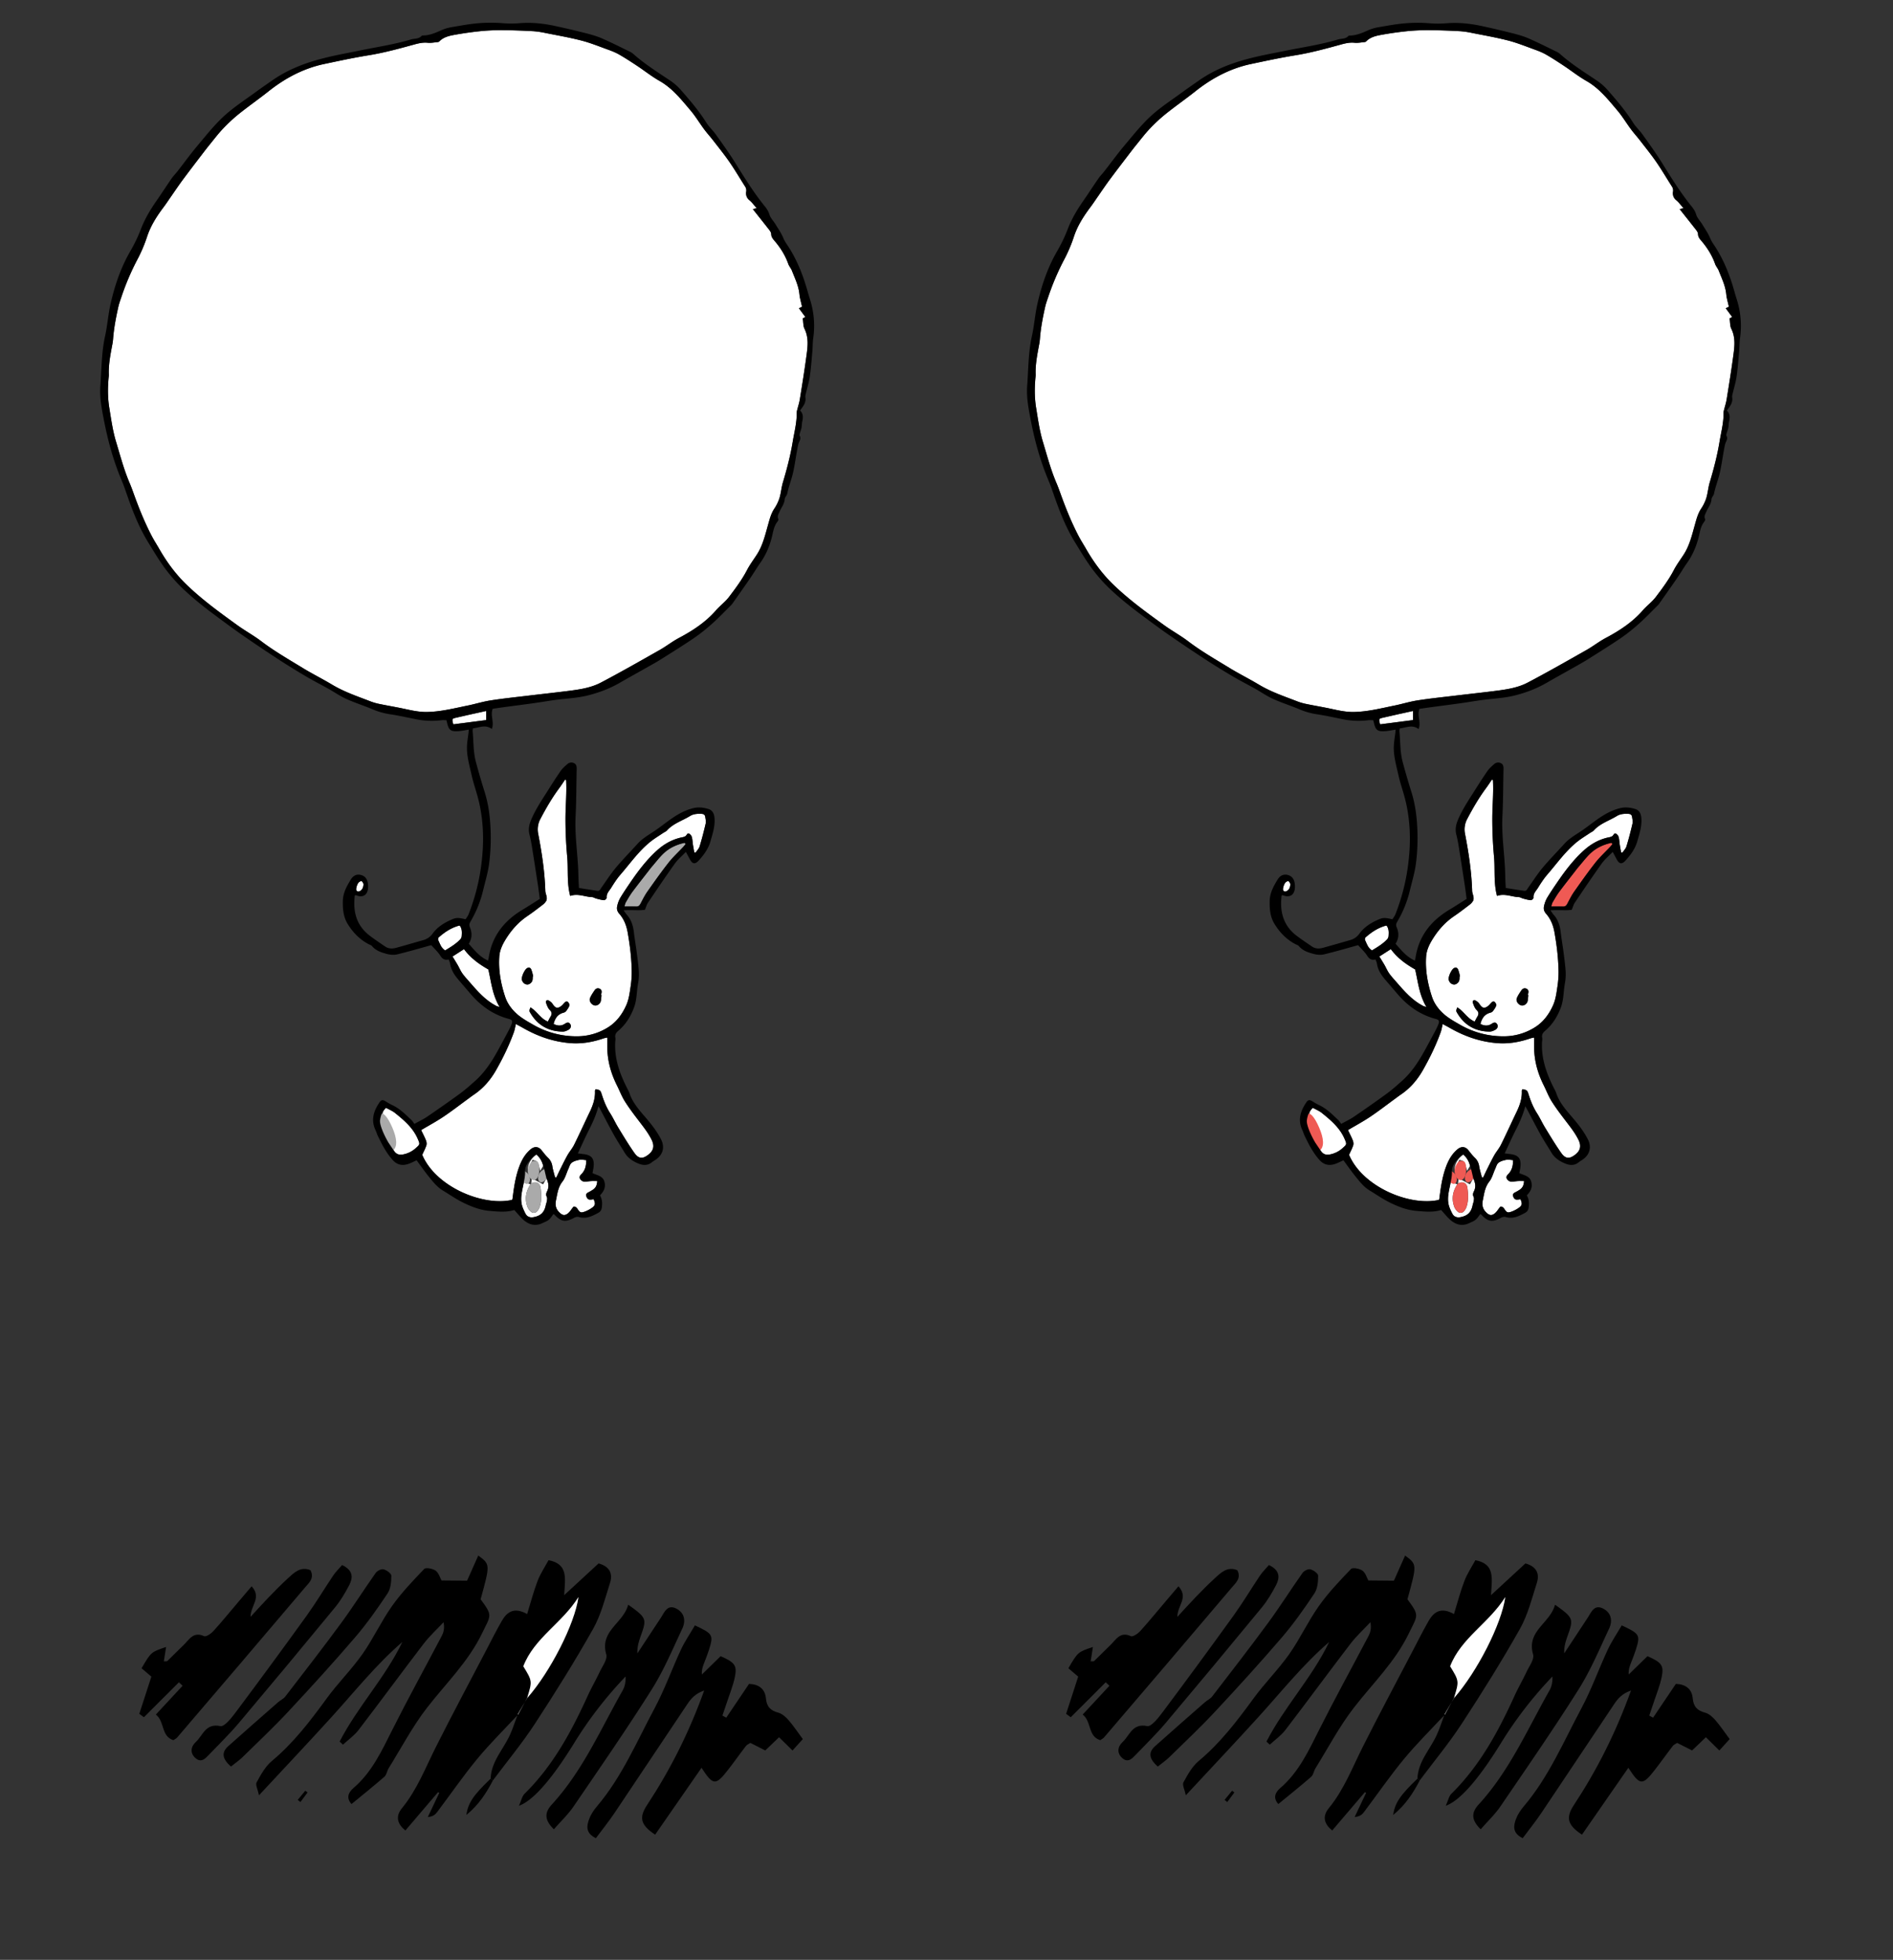 <svg id="Layer_1" data-name="Layer 1" xmlns="http://www.w3.org/2000/svg" viewBox="0 0 3656 3785.91"><rect x="0" y="0" width="3656" height="3785.91" fill="#333333" stroke="none"/><defs><style>.cls-1{fill:#fff;}.cls-2{fill:#aaa;}.cls-3{fill:#ef5a54;}</style></defs><title>Artboard 1@1x</title><path class="cls-1" d="M750.66,2207.87c6-8.44,7.11-17.46,3.34-26.56a128.6,128.6,0,0,0-11.28-22c-4.95-7.44-5.13-11.22,2.67-19.39,5.77,3.24,12.41,5.86,17.7,10.14,17.37,14,34.44,28.48,43.64,49.71,4.67,10.79,4.51,10.77-4.23,18.51A50.15,50.15,0,0,1,778.67,2230c-7.19,1.45-13.19-.12-17.45-6.47Z"/><path class="cls-1" d="M1549,592.52l-6.09,2.93,12.41,16.91-5,2.69c1.16,7.48.68,14.6,3.41,20.14,8.8,17.84,5.92,36.11,3.45,54.3-3.71,27.36-8.12,54.63-12.52,81.89-1.1,6.83-3.31,13.49-5,20.24a23.38,23.38,0,0,0-1,5.73c.3,19.13-4.7,37.51-7.78,56.17-4.39,26.63-11.2,52.63-18.93,78.46-2.94,9.83-3.62,20.34-6.61,30.15a80.08,80.08,0,0,1-9.94,20.4c-6.42,9.73-9.12,20.68-12.19,31.56-5.5,19.5-10.09,39.33-21.22,56.71-6.45,10.08-13.75,19.71-19.25,30.29-9.74,18.7-22.3,35.46-34.89,52.11-7.14,9.44-17.11,16.7-25,25.67-20.09,23-44.88,39.29-71.58,53.43-12.91,6.84-24.53,16.07-37.26,23.28-37.65,21.32-75.22,42.81-113.51,62.94-20.5,10.78-43.69,13.7-66.52,16.57-24.75,3.11-49.55,5.79-74.31,8.77-24.1,2.9-48.27,5.4-72.25,9.13-15,2.34-29.68,6.94-44.61,10-25.73,5.24-51.23,11.76-77.76,12.33-19,.41-36.89-4.79-55.15-8.33-13-2.52-26.15-4.82-39.15-7.56a106.11,106.11,0,0,1-16.19-4.92c-24.81-9.57-50-18.09-73.08-31.89-18.84-11.29-38.57-21.09-57.3-32.55-26.94-16.49-54.39-32.19-79.66-51.4-14.54-11.06-30.77-19.87-45.6-30.57-34.29-24.74-68.57-49.57-99.06-79.06-21-20.27-38-43.61-52.46-68.86-5-8.66-10.42-17.07-15-25.93-13.62-26.34-24.65-53.81-34.64-81.71-2.35-6.56-4.75-13.13-7.5-19.53-11-25.76-18.07-52.79-26.16-79.52-6.5-21.48-9.47-43.55-13.08-65.52-3.31-20.12-3.14-40.41-1.11-60.69a30.15,30.15,0,0,0,.15-4c-.67-20.11,3.43-39.65,7.05-59.25a93.26,93.26,0,0,0,1.26-9.88c1.56-20.62,5.5-40.85,10-61,1.51-6.79,3.94-13.38,6.16-20a489.45,489.45,0,0,1,30.5-71.49,282.65,282.65,0,0,0,18.75-43.89c6.91-21.3,18.54-39.57,31.76-57.18,5.38-7.16,10.27-14.69,15.41-22,7.22-10.34,14.24-20.83,21.74-31,11.86-16,24-31.84,36.11-47.7,5.65-7.4,11.32-14.79,17.2-22,8.2-10.06,16.09-20.45,25-29.8a317.72,317.72,0,0,1,30.65-28.35c18.43-14.75,37.86-28.25,56.34-42.94,32.22-25.62,67.6-44.63,108.08-53.2,28.61-6.05,57.25-12.2,86.1-16.9,29.93-4.87,59-12.86,88.13-20.89,8.22-2.27,16.59-4.15,25.52-3.25,6.76.68,13.75-.8,20.62-1.46a4.89,4.89,0,0,0,2.4-1.62c8-7.92,18.64-10.34,29-12.22,17.66-3.2,35.49-5.71,53.36-7.44a410.2,410.2,0,0,1,42.79-1.51c18.64.15,37.28.89,55.89,1.92a169.64,169.64,0,0,1,23.65,3.48c23.14,4.61,46.45,8.66,69.27,14.55,17.3,4.47,34,11.26,50.87,17.36,7.49,2.71,15,5.64,21.93,9.59,11.78,6.75,23.18,14.19,34.5,21.69,14.69,9.73,28.58,20.82,43.84,29.5,24.74,14.07,41.77,35.84,59.59,56.8,9.66,11.36,17.38,24.36,26.29,36.38,5.54,7.47,11.83,14.37,17.53,21.73,10.58,13.67,21.48,27.13,31.28,41.34,10.56,15.3,20,31.4,30,47.07a13.91,13.91,0,0,1,2.4,10.84,16.86,16.86,0,0,0,6.12,16c5,4,8.82,9.53,14.21,15.55L1454,404c10.58,13.33,21.24,26.63,31.69,40.07,1.77,2.28,3.73,5.22,3.76,7.88.05,5.59,3,9.2,6.27,13,11.45,13.43,20.82,28.09,26.74,44.89,1.63,4.61,5.3,8.49,7.07,13.07,5.71,14.77,12.84,29.06,14.43,45.25C1544.71,576.19,1547.17,584,1549,592.52Z"/><path class="cls-1" d="M815.49,2230.82c2.78-6.22,5.92-12.11,8-18.35.92-2.82.38-6.64-.76-9.51-2.67-6.75-6.1-13.19-9.34-20,14.45-8.58,29.07-16.44,42.81-25.64,16.26-10.88,31.74-22.92,47.56-34.45,3.76-2.74,7.43-5.61,11.28-8.2,18.64-12.51,32.63-29,43.64-48.53,13.11-23.24,24.7-47.13,33.76-72.21,1.67-4.61,2.4-9.57,3.91-15.81,4.75,2.58,9.28,4.93,13.71,7.47,28,16.07,57.61,26.47,90.23,29.32,23.26,2,44.9-2,66.43-9.41a55.21,55.21,0,0,1,6.21-1.22c0,6.81,0,12.94,0,19.07.23,25.77,6.95,49.9,18.41,72.85,5.35,10.7,9.59,22.08,16,32.1,9.1,14.25,19.5,27.71,29.78,41.16,7.89,10.32,15.67,20.6,21.44,32.34,5.59,11.36,4,20.43-5.82,28.23-11.37,9.07-19.2,8.92-27.59-3-11.11-15.72-21-32.32-31.07-48.76-5.54-9.06-9.9-18.85-15.62-27.79-7.26-11.34-12.15-23.56-16.2-36.27-2.63-8.24-3.2-8.54-11.76-10.26-.46,1-1.46,2.2-1.41,3.32.68,14.36-3.72,27.41-9.82,40.14-10.2,21.28-20,42.77-30.41,63.92-3.51,7.1-8.95,13.23-12.87,20.16-4.89,8.62-9.19,17.59-13.63,26.46-2.76,5.5-5.3,11.11-7.95,16.67l-2.41-.34c-1.81-7.24-4.11-14.41-5.28-21.76a27.6,27.6,0,0,0-8.51-16.24c-4.51-4.38-8.35-9.48-12.29-14.42-5.9-7.41-13.84-7.82-21-1.8-11.12,9.31-17.61,21.19-22.5,34.64-7.12,19.6-9.93,39.93-12.52,60.38a17.32,17.32,0,0,1-.78,2.7C933.28,2330.68,841.77,2293.05,815.49,2230.82Z"/><path class="cls-1" d="M1093.36,1506.87c1.43,24.85-1.21,49.65-1.26,74.47,0,24.59,1.09,49.27,3.35,73.77s-1.1,49.81,5.76,75.53c15.13-5.21,28.31,1.85,42.13,2.37,2.79.1,5.47,2,8.3,2.77,5,1.29,10,2.79,15.11,3.13,1.65.11,5.18-3.33,5-4.84-.9-8.05,4.78-13,8.33-18.68,5.6-9,11.39-18.08,18.32-26.06,18.71-21.57,35.17-45.27,57.68-63.32,7.74-6.21,16.36-11.34,24.6-16.93,2.47-1.68,5.53-2.78,7.46-4.92,12.21-13.61,29.68-18.72,44.6-27.91,6.72-4.14,14.51-4.46,22.28-4.11,3.87.17,6.44,1.86,7,5.74.57,4.26,1.81,8.82.89,12.82-3.42,14.87-7.26,29.67-11.71,44.26-1.35,4.44-5.17,8.12-7.86,12.15l-2.42-.48c-.89-5-1.88-10-2.65-15s-.81-10-2.14-14.75a11.62,11.62,0,0,0-5.38-6.55c-3-1.5-4.07,1.89-5.81,3.89-1.51,1.73-4.41,2.64-6.85,3.11-18.81,3.63-34.9,12.6-48.95,25.23-20.18,18.14-36.44,39.63-51.65,61.95-6.73,9.88-13.46,19.8-19.6,30a54.83,54.83,0,0,0-5.66,14.79c-1.46,5.82-.79,10.62,4,16.09,8.77,10,13.61,22.21,16,35.84,4.35,24.64,7.37,49.34,7.81,74.31a178.64,178.64,0,0,1-2.07,29.74c-1.88,12.43-3.28,25-8.56,36.77-7.85,17.51-19.11,32.56-35.16,42.51a112.27,112.27,0,0,1-58.67,17.3,166.89,166.89,0,0,1-85.89-22.43c-12.59-7.23-25.44-14.32-35.9-25-8.36-8.55-14.57-17.88-18.31-29.26-8.3-25.21-13-50.93-11.17-77.5.94-13.6,7.29-25.53,14.52-36.71,10.55-16.31,23.53-30.41,39.79-41.42,10.17-6.89,19.92-14.43,29.68-21.91a26,26,0,0,0,6.62-7.37c1.12-1.94,1.25-4.82.93-7.15-.57-4.14-2.55-8.16-2.68-12.27-1.15-37-6.7-73.53-13.69-109.81a42.48,42.48,0,0,1,4.13-29c10.85-20.63,22.48-40.77,36.4-59.53,3.92-5.28,7.47-10.84,11.19-16.27ZM1069.22,1978c2.76-11.3,8.28-18.93,19.15-21.76a9.61,9.61,0,0,0,5-3.12c2.53-3.38,5.11-7,6.46-10.87.59-1.7-1.28-4.92-2.92-6.58-2.43-2.46-4.84-.56-6.82,1.45s-3.93,4.59-6.29,6.35c-7,5.23-11.27,4-16.09-3.46a20.8,20.8,0,0,0-7.7-7.08c-4-2-6.85.58-5.3,4.71,1.73,4.62,3.48,9.82,6.85,13.08,5.05,4.88,4.48,8.92,1.23,14-1.75,2.72-3.06,5.72-4.63,8.72-14.27-5.68-21.17-19.92-33.69-27.46-2.4,6.56-2.6,6.68-.1,10.91,14,23.72,35,35.53,62.35,35.91,3.74.05,7.82-1.63,11.18-3.51,4.61-2.59,5.82-7.42,3.42-11-3-4.54-6.52-3.18-10.24-.68C1084.06,1982.26,1076.85,1981.89,1069.22,1978Zm92.49-55.79-.72-.09a23.77,23.77,0,0,1,.43-2.95c1.06-3.93.59-7.54-3.4-9.32-3.81-1.7-7.4-.24-9.63,3.08-3.28,4.89-6.76,9.83-8.91,15.24-2.26,5.68,2.87,12.87,9,14.11,4.66.94,10.65-3,11.84-8.36C1161.17,1930.09,1161.27,1926.11,1161.71,1922.2ZM1029,1886l.81-.29c-1.24-4.37-2.12-8.9-3.84-13.07-1.56-3.76-5-4.21-8.34-2.23-4.16,2.45-11.48,16.87-9.52,23,1.51,4.7,4.94,8,9.93,8.41,3.93.34,9.12-3.42,10.24-7.89C1028.91,1891.37,1028.78,1888.65,1029,1886Z"/><path class="cls-1" d="M1153.39,2281.5c-.31,9.22-3.8,14.11-9.62,17.56a75.89,75.89,0,0,1-6.9,4c-3.37,1.54-5.85,3.58-4.57,7.6s3.56,7.2,8.5,6.75c1.95-.18,3.88-.51,5.71-.76,3.91,8.64,3.31,12.14-3.73,16.93a60,60,0,0,1-13.1,6.86c-8,2.88-9.56,2.12-14.32-5.15-2.29-3.49-5.14-5-7.79-4.29-4.19,5.17-6.93,10.16-11.07,13.28-6.31,4.75-10.8,3.14-16.41-2.48-6.84-6.85-8.14-14.28-6.19-23.62,2.62-12.52,3.92-24.91,12.47-35.73,5.38-6.81,7.53-16.15,11.27-24.28,1.92-4.17,3.2-9.44,6.49-12,4.13-3.18,9.91-4.69,15.2-5.72,4-.77,8.34.37,12.92.68,0,10.6-2,19.34-8.86,26.5-2.56,2.68-5.39,5.47-3.1,9.53a10.43,10.43,0,0,0,10,5.49c4-.17,7.92-.89,11.89-1.12C1145.64,2281.35,1149.14,2281.5,1153.39,2281.5Z"/><path class="cls-1" d="M874,1847.68l22.14-14.23c12.36,16.85,28.49,28.7,47,39.24,5.54,23.42,7.55,48.86,21.81,72.63-3.39-1.11-5.1-1.42-6.57-2.19-21.43-11.16-36.76-29.14-52.24-46.93-4.57-5.26-9.37-10.38-13.35-16.07-3.38-4.82-5.63-10.41-8.57-15.55C881.05,1859.17,877.72,1853.9,874,1847.68Z"/><path class="cls-2" d="M1324.27,1630.36c-1.53,1.85-3,3.79-4.61,5.54-9.53,10.15-19.93,19.62-28.5,30.53-14.36,18.27-27.81,37.28-41.16,56.32-5.12,7.3-9,15.49-13.27,23.38-1.73,3.22-3.79,5.16-7.72,5.06-7.28-.19-14.56-.06-23.07-.06,1-3.2,1.32-5.8,2.54-7.88,4-6.88,8-13.88,12.69-20.27,9.88-13.33,20.24-26.31,30.41-39.43,2.44-3.15,4.8-6.39,7.42-9.39,8.29-9.49,15.82-19.9,25.27-28.06,10.75-9.29,24-15,37.93-18Z"/><path class="cls-1" d="M1026,2286.09l1.09-10,21.84,11.74,6.43-11.57c4,8.61,5.39,16.3,1.58,24.38-1.72,3.64-3.27,7-.95,11.28,1.1,2,.68,5.11.34,7.63-.4,2.93-1.66,5.74-2.24,8.66-2.73,13.71-9.68,20.36-23.24,23-7.2,1.38-12.87-.68-16.05-6.91-3.27-6.41-6.55-13.25-7.61-20.24-2.13-14,2.26-27.44,4.72-41.32l12.63,5.12c-8.77,13.16-11.44,27.35-6.24,42.44a24.33,24.33,0,0,0,7,10.28c4.74,4,10,2.61,13.5-2.55a28.88,28.88,0,0,0,3.65-7c3.9-11.94,3.22-24.31,1.63-36.38C1042.73,2284.67,1034.54,2281.46,1026,2286.09Z"/><path class="cls-1" d="M888.42,1788.59c4.28,6.42,3.71,13.13,3.29,19.7a10.58,10.58,0,0,1-2.6,6.11c-8.46,9-18.95,15.23-29.4,21.54-7.85-4.92-9.9-12.9-13.32-19.85-.67-1.36-.15-4.41,1-5.39,11.68-10.31,24.49-18.78,39.81-22.77C887.39,1787.87,887.73,1788.22,888.42,1788.59Z"/><path class="cls-2" d="M1026,2286.09c8.58-4.63,16.77-1.42,18.08,8.47,1.59,12.07,2.27,24.43-1.63,36.38a28.88,28.88,0,0,1-3.65,7c-3.48,5.16-8.76,6.51-13.5,2.55a24.33,24.33,0,0,1-7-10.28c-5.2-15.08-2.53-29.27,6.24-42.44Z"/><path class="cls-1" d="M875.48,1399.23c-2.62-9.53-2.56-10.9,2.92-12.22,19.93-4.76,40-9.06,60.66-13.69V1391Z"/><path class="cls-1" d="M1035.85,2230.14c9.36,8.29,10.13,9.62,13.1,22l-5.59,9.58c-4.67-18.95-4.67-18.95-15-21.1-1.49,3.37-3.31,6.83-4.54,10.49a110.33,110.33,0,0,0-2.51,10.86C1016.32,2255.32,1024,2238.65,1035.85,2230.14Z"/><path class="cls-1" d="M702,1707.2c0,7.24-2.31,11.5-7,14.14-4,2.21-7.63-.16-7-4.71a27.23,27.23,0,0,1,3.45-10.27c1.32-2.12,4.65-4.62,6.59-4.27S701.24,1706.16,702,1707.2Z"/><path d="M1000.43,3312.2c-26.41,28.44-54.18,55.75-78.85,85.63-27.24,33-51.58,68.38-77.33,102.62-3.45,4.59-7.73,8.56-18,9.53l22.2-46.8L846,3462l-63.11,74c-15.27-12.38-19.79-27-6.44-43.24,29.15-35.57,45.28-78.05,65.58-118.44,31.34-62.35,64.28-123.9,96.59-185.75,10-19.17,19.7-38.54,30.45-57.29,10-17.51,24-27.59,49-13.36,7.36-23.75,12.66-44.51,20.33-64.37,5.43-14,14.05-26.86,21-39.69,38.3,7.36,32.08,34.44,30.22,67.53l66.45-61.3c18.67,5.08,28.54,17.28,22.13,37.39-9.61,30.17-17.41,61.86-32.75,89.09-35.22,62.52-73.33,123.52-112.62,183.59-24.68,37.73-53.65,72.66-80.69,108.85l-4.61-3.22c1.21-33.17,24.63-56.47,37.39-84.52,5.82-12.8,10-26.34,15-39.55l18.52-31.85c44.25-50.18,91.7-142.76,98.8-194.9-31.26,50.33-85.6,79.18-106.49,133.78,17.53,28.57,17.53,28.57,7.49,61Z"/><path d="M1342.11,3139.79c34.91,16.29,36.19,18.59,27.16,47.25-2.57,8.16-5.77,16.13-8.87,24.11-2.63,6.75-5.53,13.39-4.82,23.49l36.22-35.38c27.16,12,32,17.77,27.54,39.93-3.38,16.67-10,32.68-15.34,48.95-2.82,8.66-5.83,17.26-8.75,25.88l7.39,4.08,44-65.31c18.92.69,30.89,9.67,32.6,28,1.5,16.11,8.86,23.61,24,27.62,7.44,2,14.51,8.46,19.83,14.57,9.44,10.83,17.42,22.93,27.45,36.44l-19.91,22-26-25.57-26.66,25.51-28.78-14.58c-2.64,1.77-6.35,3.14-8.39,5.79-12,15.55-23.26,31.63-35.35,47.08-23.31,29.8-28.34,29.51-50.56-4.81l-89.55,129.17c-28.46-18.75-31.55-33-15.5-57.42,44.52-67.66,80.83-139.4,110.17-221-17.56,6-25.62,16-32.6,26.4-47.12,70.14-93.74,140.61-140.92,210.7-11.32,16.82-24.13,32.64-35.68,48.15-20.48-10.17-17.63-24.08-13-36.87,3.29-9,9.1-17.53,15.36-24.93,48.07-56.73,76.72-124.92,111.26-189.48,19.52-36.49,33.44-75.94,51-113.55C1323,3169.9,1333.27,3155,1342.11,3139.79Z"/><path d="M655.94,3364.24c34.72-67.45,88-123.41,121.16-192.45-50.6,43.53-92,95.75-136.65,144.92-44.82,49.37-90.64,97.84-140.26,151.26-2.3-11.23-7.21-20.19-4.57-25,8.1-14.76,16.79-30.7,29.4-41.21,41.75-34.83,74.1-77.21,105.8-120.72,21.59-29.63,48-55.81,69.09-85.73,20.92-29.64,36.23-63.24,57.18-92.85,18.21-25.73,40.29-48.87,62.19-71.69,3.16-3.29,16.56-.73,22.13,3.35,6,4.41,8.44,13.77,11.27,18.87l49.4.46,21.59-48.55c23.15,17,23.15,17,4.55,84.46,23.91,32.25,19.93,30.33,2.57,66.16-26.55,54.83-69.35,96-105.68,142.82-28.32,36.48-50.08,78.08-74.56,117.52-3.2,5.14-3.91,12.55-8.11,16.23-20.38,17.8-41.56,34.69-63.58,52.82-10.69-11.86-6.16-22.37,3.86-31,35.44-30.4,54.35-71.33,74.72-111.9,30.65-61.05,63.68-120.91,95.47-181.39,3.76-7.16,6.11-15.05,3.72-26.92-12.81,13.7-26.86,26.45-38.21,41.26-42.37,55.32-83.54,111.56-125.93,166.86-8.28,10.8-20,19-30.14,28.36Z"/><path d="M1213.25,3099.82c34.38,24.39,35.65,27.38,26.17,54.89-4.22,12.23-9.12,24.23-8.38,39.11q22.65-34.4,45.3-68.8c7.21-11,12.69-26.68,30.28-17.42,15.72,8.27,17.91,23.85,11.14,38.29-18.65,39.79-35.8,80.78-59.13,117.78-48.24,76.49-99.77,150.92-150.73,225.66-10.57,15.5-24.54,28.68-38.16,44.34-19.45-18.92-17.5-33.13-3.88-48,59.41-64.77,94.07-145,136.68-220.18,4.33-7.65,6.15-16.72,5.69-27a765.92,765.92,0,0,0-99.44,128.76c-42.69,69.32-79.72,111.74-106.62,120.94,4.69-10.19,6.17-18.44,11-23.24,54.94-54.1,90.65-120.4,122.11-189.56,7.07-15.54,15.74-30.35,23-45.82,5.16-11,15.29-24.4,12.62-33.67C1157.76,3150.16,1203.6,3136.18,1213.25,3099.82Z"/><path d="M269.06,3310.6l23.28-71.82-18.93-16.2c18.36-31.36,18.36-31.36,47.39-41.11l-4.38,27.71c2.66-.19,5.62.52,6.82-.63,10.61-10.12,20.72-20.76,31.36-30.85,10.89-10.33,18.73-26.83,39.48-17.09,3.77,1.77,13.53-4.85,18.06-9.84,17-18.75,33-38.43,49.39-57.75,7.56-8.92,15.15-17.82,24.47-28.77,20,22.12-2.11,36.78-2.15,59.07,13.59-14.67,24.08-26.44,35-37.75,11.92-12.29,23.93-24.55,36.55-36.12,12.43-11.39,24.87-24.28,44.25-16.25,8.05,15.45-2.87,24.26-10.25,33Q466.06,3211.63,342,3356.52c-1.53,1.79-3.94,2.82-7.15,5-24.12-7.66-16.29-35.73-33.85-49.49l51.62-55.59-7.13-6.73-67.58,67.5Z"/><path d="M446,3412.51c-16.27-14.59-19.3-26.81-4.95-39.63,31.75-28.37,63.8-56.41,95.82-84.48,4.55-4,10.64-6.63,14.21-11.28,36.38-47.29,73-94.44,108.29-142.53,23-31.36,43.78-64.4,66.26-96.18,2.9-4.1,10.85-8.05,15.1-6.93,6,1.57,15.06,8,15.06,12.3,0,11.49-1.14,25-7.21,34.12-19.56,29.37-40,58.45-62.94,85.19-42.06,49-85.56,96.79-129.63,144-28.23,30.24-58.45,58.63-88,87.61C462.05,3400.49,455,3405.22,446,3412.51Z"/><path d="M660.71,3023.21c22.2,10.57,20.94,25,13.7,38.9-7.86,15.15-16.81,30.14-27.62,43.28q-92.07,112-185.49,222.92c-18.12,21.48-38.44,41.11-57.86,61.48-6.86,7.2-14.5,15.57-24.92,7.16-12.13-9.8-10.32-22.83-.27-32,13.59-12.4,18.58-36.7,47.39-30.62,8,1.69,22.23-16.8,30.73-28.17Q525.5,3213.69,593,3120c17.82-24.78,33.44-51.13,50.49-76.48C648.1,3036.56,654.29,3030.67,660.71,3023.21Z"/><path d="M952.1,3439.07c-12.84,24.58-27.61,47.61-51.56,67,3.9-24.09,13.65-38.15,47-70.22Z"/><path d="M575,3476.86l14.56-17.67,4.39,3.34L580.24,3481Z"/><path class="cls-1" d="M1018.17,3279.8c10-32.41,10-32.41-7.48-61,20.89-54.61,75.23-83.46,106.49-133.78-7.11,52.14-54.55,144.72-98.8,194.9Z"/><path class="cls-1" d="M1000.43,3312.19l17.74-32.39.2.13-18.52,31.85Z"/><path d="M1069.22,1978c7.62,3.9,14.84,4.28,21.87-.44,3.73-2.5,7.22-3.86,10.24.68,2.4,3.61,1.19,8.44-3.42,11-3.36,1.88-7.44,3.56-11.18,3.51-27.34-.38-48.36-12.19-62.35-35.91-2.49-4.23-2.3-4.34.1-10.91,12.52,7.54,19.43,21.78,33.69,27.46,1.57-3,2.88-6,4.63-8.72,3.25-5.07,3.83-9.11-1.23-14-3.37-3.26-5.12-8.46-6.85-13.08-1.54-4.13,1.29-6.72,5.3-4.71a20.8,20.8,0,0,1,7.7,7.08c4.82,7.45,9.06,8.69,16.09,3.46,2.36-1.76,4.21-4.22,6.29-6.35s4.38-3.91,6.82-1.45c1.64,1.66,3.51,4.88,2.92,6.58-1.36,3.91-3.94,7.49-6.46,10.87a9.61,9.61,0,0,1-5,3.12C1077.5,1959.06,1072,1966.69,1069.22,1978Z"/><path d="M1161.71,1922.2c-.44,3.91-.54,7.9-1.4,11.72-1.2,5.34-7.19,9.31-11.84,8.36-6.12-1.24-11.25-8.43-9-14.11,2.15-5.41,5.63-10.35,8.91-15.24,2.23-3.32,5.82-4.78,9.63-3.08,4,1.78,4.46,5.39,3.4,9.32a23.77,23.77,0,0,0-.43,2.95Z"/><path d="M1029,1886c-.21,2.64-.08,5.37-.72,7.9-1.13,4.47-6.31,8.22-10.24,7.89-5-.43-8.41-3.71-9.93-8.41-2-6.11,5.35-20.52,9.52-23,3.35-2,6.78-1.53,8.34,2.23,1.73,4.17,2.6,8.7,3.84,13.07Z"/><path class="cls-2" d="M1027.1,2243.81c6.4-2.92,12.52-.9,13.49,5.35,1.19,7.62,1.69,15.42-1.22,23a17.43,17.43,0,0,1-2.72,4.42c-2.6,3.26-6.54,4.11-10.08,1.61a15.55,15.55,0,0,1-5.23-6.49c-3.88-9.52-1.89-18.48,4.66-26.79Z"/><path class="cls-2" d="M1052.59,2258.16c5.3.23,8.71,3.68,7.23,8.2-1.81,5.52-4.14,10.94-8.67,15a13.14,13.14,0,0,1-3.34,2,5.31,5.31,0,0,1-7.32-2.37,11.72,11.72,0,0,1-1.3-6.15c.65-7.72,5.05-13.05,12.29-16.39Z"/><path class="cls-2" d="M1010.16,2261.05c-5.3.23-8.71,3.68-7.23,8.2,1.81,5.52,4.14,10.94,8.67,15a13.14,13.14,0,0,0,3.34,2,5.31,5.31,0,0,0,7.32-2.37,11.72,11.72,0,0,0,1.3-6.15c-.65-7.72-5.05-13.05-12.29-16.39Z"/><path class="cls-2" d="M732.4,2154.13c6.32-8.89,16.26,3,25.3,24s10.58,37.18.71,44.94-20.44-24.56-22.79-32.16S725.65,2163.64,732.4,2154.13Z"/><path d="M905.27,1823.07c11.19,12.56,21.19,25.42,37.32,32.55.52-2.24,1-3.74,1.2-5.27,6.2-41.91,29.71-71.6,65.26-92.93,10.8-6.48,21.36-13.37,33.46-21-1-7.78-2.12-16.91-3.5-26q-5.63-37-11.51-74c-1.32-8.2-2.84-16.41-4.92-24.44-2.48-9.57-.77-18.48,2.82-27.29,7.46-18.29,18.17-34.77,28.71-51.34,9.28-14.6,18.45-29.28,28.27-43.52,3.7-5.36,8.77-9.91,13.78-14.17a11.37,11.37,0,0,1,13.2-1.08c4.19,2.36,4.51,6.85,4.4,11.43-.73,30.28-.55,60.61-2.11,90.84-1.78,34.43,3.51,68.36,5.05,102.55.3,6.64.35,13.29.6,19.93.19,5,.53,9.91.86,16,12.08,1.89,23.77,3.79,35.5,5.51,4.72.69,5.88-3.49,8-6.38,9.08-12.72,17.47-26,27.46-38,13.42-16.05,28.17-31,42.21-46.54,10.44-11.56,24.22-18.57,36.66-27.42q6.06-4.31,12-8.76c18.63-14,37.25-27.88,60.76-33,9.5-2.07,18.67-.67,27.55,2.06s11.32,10.69,11.78,19c.84,15.23-4,29.51-8.11,43.89s-13,26.17-22.92,37c-6.79,7.38-11.87,6.37-16.68-2.74-2.32-4.4-4.7-8.77-7.7-14.34-7.4,7.72-15.43,14.36-21.28,22.54-17.8,24.86-34.85,50.27-52,75.62-2.36,3.5-3.41,7.89-5.82,13.68-11.89,1.88-25.85-.24-41.16,1.06,2.37,3.28,4.13,6.2,6.35,8.7,8.55,9.64,12,21.16,13.49,33.69,1.42,12.21,3.59,24.34,5.16,36.54,1.7,13.18,3.61,26.38,4.42,39.63a101.93,101.93,0,0,1-1.71,23.83c-2.67,15-2.1,30.57-7.55,45.14-6.53,17.45-16,32.9-30.3,45.05-4.39,3.73-7,7.55-5.82,13.64.57,2.85-.16,6-.3,9-1.5,31.62,8.82,60.17,22.72,87.8,1.64,3.27,3.56,6.47,4.7,9.91,5.59,16.86,16.61,30.23,27.92,43.32,12.22,14.13,24,28.52,32.71,45.15,8.31,15.76,4.6,30.64-10.39,40.66a67.22,67.22,0,0,0-6.63,4.43c-8.24,7.06-17.65,6.2-26.41,2.57-10.48-4.34-20.09-10.51-26.25-20.72-7-11.68-14.53-23.1-21.17-35-9.23-16.56-17.85-33.45-26.75-50.2-.6-1.13-1.3-2.2-2.76-4.64-4.53,16.86-11.15,31.48-18.47,45.85s-13.9,29.31-21.36,45.19c4.47.54,8,1,11.44,1.39,14.88,1.86,20.39,8.52,19.1,23.49-.37,4.26-1.41,8.47-2.24,13.21,8.63,4.27,19.8,5.08,23,16.58,2.95,10.52-1.08,18.85-8.6,26.37,4.43,7.38,4.67,15.17,3.62,23.26-.61,4.73-2.65,8.25-6.72,10.44-11.8,6.33-23.56,12.53-37.85,8.09-2.69-.84-6.61.22-9.26,1.68-15.9,8.74-24.76,7.56-36.95-5.47a24,24,0,0,0-2.53-2c-3,3.8-5.5,8.11-9.09,11.08s-8.1,4.53-12.3,6.53c-13.77,6.58-26.1,3.13-36.84-6.43-6.14-5.47-11.26-12.08-17.54-18.94-15.07,4.89-31.55,3.12-48.08,1.72-17.93-1.52-34.4-8-50.17-15.69-14-6.83-26.9-15.86-40.24-24-11-6.73-18.81-16.86-26.75-26.66-8.1-10-15.46-20.64-23.42-31.36-5,2.23-10.77,5.39-16.89,7.34-11.46,3.65-21.29,1.19-29.65-8.24-12.32-13.89-20.55-30.13-28.5-46.59-1.59-3.29-2.47-6.91-4.06-10.2-9.56-19.78-4-37.45,7.5-54.24,3.46-5.07,6.36-5.29,11.57-2.09a124.09,124.09,0,0,0,12.93,7.37c14.56,6.68,25.44,18,36.92,28.63,2.16,2,3.65,4.73,5.89,7.71,9.09-5.06,17.23-8.83,24.54-13.82,21.44-14.64,42.76-29.49,63.71-44.82,10.18-7.45,19.63-16,29.08-24.37,18.4-16.39,31.71-36.68,43.51-58,7.4-13.39,14.58-26.91,21.77-40.42a101.17,101.17,0,0,0,5-10.87c2.4-6.19,1.21-8.8-4.81-10.37-30-7.85-54.07-24.82-74-48.14-8-9.35-16-18.66-24-28-7.62-9-14-18.63-15.75-30.67-.38-2.56-1.69-5-2.81-8.15-7.41,1.91-12-.78-16.15-7.3-4.7-7.42-11.48-13.52-17.45-20.3-21.32,5.84-43.53,12.36-66,17.79-6.16,1.49-13.42.85-19.63-.82-10.5-2.83-21.15-6-28.68-15.08-1.58-1.9-4.53-2.67-6.88-3.91-17.24-9.14-30.26-22.64-40.35-39.14-8.31-13.6-9.54-28.56-9.26-44.1.29-15.84,7.62-28.79,15.4-41.55,3.93-6.46,10-10.81,18.47-9.06,8.21,1.69,12.68,7.15,14.2,14.92a38.58,38.58,0,0,1,.37,12.87c-1.77,11.83-10.56,16.44-21.88,12a11.42,11.42,0,0,0-2.49-.44c-.54.43-1,.61-1,.84-3.75,30.68,3,57.57,28.68,77.22,9.73,7.45,20,14.25,30.1,21.14,6.54,4.44,13.9,4.4,21.16,2.41,17.64-4.84,35.19-10,52.78-15a31.75,31.75,0,0,0,17.56-12.4c9.27-12.76,22.32-20.87,36.43-27.06,9.74-4.27,13.21-3.8,27.31-.68,1.84-3,4.37-6.13,5.78-9.68a397.48,397.48,0,0,0,25.12-100.38c5-41.52,3.74-83.06-6.87-123.86-3.85-14.8-9.07-29.28-12.35-44.19-4.06-18.45-9.64-36.8-9-56,.31-8.92,2-17.79,3-26.69.18-1.56.25-3.13.44-5.53-6.55,1-12.31,2.3-18.13,2.84-16.77,1.54-20.71-1.48-24.13-17.74-.2-1-.58-1.87-1-3.32-3.14,0-6.38-.33-9.53.06a154.4,154.4,0,0,1-49.68-2c-16.63-3.35-33.21-7.11-50-9.56a141.08,141.08,0,0,1-34.29-9.94c-16.56-6.91-33.75-12.37-50.08-19.75-11.73-5.3-22.43-12.85-33.71-19.17-14.79-8.29-29.92-16-44.52-24.62q-26.62-15.7-52.56-32.54-35.5-23.18-70.36-47.32c-17.49-12.13-34.55-24.9-51.66-37.59-21.13-15.68-41.68-32-60.91-50.09a301.82,301.82,0,0,1-41-47.59c-10.07-14.44-19.09-29.63-28.3-44.65-19.62-32-32.16-67.07-44.31-102.32-1.95-5.66-4.19-11.22-6.5-16.74-15.37-36.66-26-74.8-33.54-113.68-4.37-22.45-9-45.14-7.32-68.31,2.36-32.13,2.13-64.44,9.13-96.22,4.57-20.75,6-42.2,10.79-62.9,8-35.1,19.49-69.06,37.67-100.56a298.46,298.46,0,0,0,20.72-43.12c7.53-19.85,18.28-37.62,30.27-54.89,9.87-14.21,19.21-28.79,29.06-43,3.39-4.91,7.71-9.17,11.39-13.89,12.9-16.52,25.21-33.53,38.68-49.57,16.47-19.61,32.52-39.93,51.29-57.17s40.6-31.18,61.23-46.37c10.71-7.89,21.7-15.42,32.62-23,29.38-20.45,62.33-33,96.62-41.85,22.85-5.92,46.16-10.09,69.31-14.79C726.57,91,760.85,86.09,794.09,76.13c6.76-2,14.62-.61,20.06-6.72a4.19,4.19,0,0,1,2.82-.85c13.39-.12,25.1-5.64,37-10.86a87.11,87.11,0,0,1,20.18-5.55c16.39-2.8,32.82-5.89,49.36-7.23a284.87,284.87,0,0,1,46.83-.16,205.44,205.44,0,0,0,33.86,0c23.47-1.87,46.54.75,69.39,5.76,19.14,4.2,38.24,8.63,57.23,13.49,10.62,2.72,21.35,5.64,31.35,10,18.88,8.25,37.3,17.57,55.84,26.58a30.7,30.7,0,0,1,6.38,4.78c21.64,18.9,45.86,34.17,69.64,50.1a105.21,105.21,0,0,1,20.27,17.61c17.81,20.23,35.33,40.71,49.76,63.66,5.27,8.38,12.9,15.23,18.66,23.35,12.88,18.15,26,36.22,37.68,55.12,17.69,28.57,35.43,57,56.59,83.24,3.89,4.82,7.16,9.69,9.06,16.1,2,6.7,7.77,12.21,11.54,18.46,5.39,8.91,11.44,17.39,15.42,27.19,2.47,6.08,6.6,11.52,10.18,17.12,17.14,26.85,28.4,56.18,36.9,86.7,2,7.36,4.56,14.59,6.52,22a167.49,167.49,0,0,1,4,67.21c-1.2,8.52-.94,17.24-1.71,25.83-1.45,16.24-2.61,32.53-5,48.64-1.61,11.08-5.06,21.89-7.61,32.84-.51,2.2-1.24,4.58-.87,6.7,1.84,10.52-4.37,17.6-10.3,25.75,6.17,5.64,6.19,13.17,4.27,21.26-.91,3.86-.67,8-1.42,11.9-.66,3.45-2.08,6.74-3,10.15-.46,1.75-1.35,4.08-.63,5.31,2.59,4.39,1.12,7.67-.85,11.91-2.37,5.12-3,11.08-4.11,16.74-3.21,16.89-5.12,34.14-9.76,50.61-3.06,10.86-7,21.48-9.23,32.63-.76,3.76-4.66,7.07-4.87,10.73-.54,9.13-6.3,15.74-9.66,23.47-2.09,4.8-5.31,9.22-2.66,15,.56,1.24-.73,3.81-1.85,5.24-7.41,9.42-8.26,21.15-11.24,32-4.6,16.84-11.29,32.53-21.41,46.84-6.7,9.46-12.54,19.53-19.11,29.09-11.67,17-23.57,33.82-35.44,50.67a33.91,33.91,0,0,1-4.08,4.39c-11.11,11-21.84,22.34-33.47,32.72a349.26,349.26,0,0,1-35,28c-21.14,14.47-42.9,28-64.61,41.65-10.7,6.71-21.83,12.75-32.83,19-15.63,8.88-31.4,17.51-46.94,26.52-19.1,11.08-39.31,18.77-60.79,24.28-17.29,4.43-34.65,5.75-52.16,7.56s-34.88,5.08-52.34,7.52c-20.1,2.81-40.24,5.38-60.35,8.1-6.88.93-13.74,2-20,2.9-5.19,13,3.5,25.74-1.69,39-12.73-9.29-24.26-2.43-36.42-1.24-.29,2.22-.8,3.83-.65,5.37,1.88,19.83,1.07,40,6.25,59.41q7.72,28.9,16.73,57.45c7.79,24.66,10.88,49.84,11.75,75.63a386.8,386.8,0,0,1-2.92,63.71c-2.29,17.38-7.53,34.39-11.62,51.53a217.83,217.83,0,0,1-24.69,60.81c-2,3.37-2.5,6.22-.88,10.19C912,1801.77,912,1812.47,905.27,1823.07ZM1549,592.52c-1.82-8.48-4.28-16.32-5.07-24.33-1.59-16.19-8.72-30.48-14.43-45.25-1.77-4.59-5.45-8.46-7.07-13.07-5.92-16.8-15.28-31.46-26.74-44.89-3.27-3.83-6.22-7.44-6.27-13,0-2.65-2-5.6-3.76-7.88-10.45-13.45-21.11-26.74-31.69-40.07l7.5-1.83c-5.39-6-9.22-11.51-14.21-15.55a16.86,16.86,0,0,1-6.12-16,13.91,13.91,0,0,0-2.4-10.84c-10-15.68-19.44-31.77-30-47.07-9.81-14.21-20.71-27.67-31.28-41.34-5.69-7.36-12-14.26-17.53-21.73-8.92-12-16.63-25-26.29-36.38-17.82-21-34.85-42.72-59.59-56.8-15.27-8.68-29.15-19.77-43.84-29.5-11.33-7.5-22.73-14.94-34.5-21.69-6.88-3.95-14.43-6.87-21.93-9.59-16.85-6.1-33.57-12.89-50.87-17.36-22.82-5.89-46.13-9.94-69.27-14.55A169.64,169.64,0,0,0,1030,60.28c-18.61-1-37.25-1.77-55.89-1.92a410.2,410.2,0,0,0-42.79,1.51c-17.86,1.73-35.7,4.24-53.36,7.44-10.35,1.87-21,4.3-29,12.22a4.89,4.89,0,0,1-2.4,1.62c-6.87.66-13.86,2.14-20.62,1.46-8.93-.9-17.3,1-25.52,3.25-29.13,8-58.2,16-88.13,20.89-28.85,4.7-57.48,10.84-86.1,16.9-40.47,8.56-75.86,27.58-108.08,53.2-18.48,14.69-37.91,28.19-56.34,42.94a317.72,317.72,0,0,0-30.65,28.35c-9,9.35-16.85,19.73-25,29.8-5.88,7.22-11.55,14.6-17.2,22-12.09,15.86-24.25,31.67-36.11,47.7-7.5,10.13-14.52,20.62-21.74,31-5.13,7.35-10,14.87-15.41,22-13.22,17.61-24.85,35.88-31.76,57.18a282.65,282.65,0,0,1-18.75,43.89,489.45,489.45,0,0,0-30.5,71.49c-2.23,6.61-4.65,13.2-6.16,20-4.48,20.12-8.42,40.36-10,61a93.26,93.26,0,0,1-1.26,9.88c-3.62,19.6-7.72,39.14-7.05,59.25a30.15,30.15,0,0,1-.15,4c-2,20.28-2.19,40.57,1.11,60.69,3.61,22,6.58,44,13.08,65.52,8.09,26.73,15.13,53.76,26.16,79.52,2.74,6.41,5.15,13,7.5,19.53,10,27.9,21,55.37,34.64,81.71,4.58,8.86,10,17.27,15,25.93,14.48,25.25,31.51,48.59,52.46,68.86,30.49,29.5,64.77,54.32,99.06,79.06,14.83,10.7,31.06,19.52,45.6,30.57,25.26,19.21,52.71,34.91,79.66,51.4,18.72,11.46,38.46,21.26,57.3,32.55,23,13.8,48.27,22.32,73.08,31.89a106.11,106.11,0,0,0,16.19,4.92c13,2.74,26.1,5,39.15,7.56,18.27,3.53,36.19,8.74,55.15,8.33,26.53-.58,52-7.09,77.76-12.33,14.93-3,29.59-7.64,44.61-10,24-3.73,48.14-6.23,72.25-9.13,24.76-3,49.56-5.66,74.31-8.77,22.82-2.87,46-5.8,66.52-16.57,38.29-20.13,75.86-41.62,113.51-62.94,12.73-7.21,24.35-16.45,37.26-23.28,26.7-14.14,51.49-30.46,71.58-53.43,7.85-9,17.81-16.23,25-25.67,12.6-16.65,25.16-33.41,34.89-52.11,5.5-10.57,12.8-20.21,19.25-30.29,11.13-17.39,15.72-37.21,21.22-56.71,3.07-10.88,5.77-21.83,12.19-31.56a80.08,80.08,0,0,0,9.94-20.4c3-9.81,3.67-20.32,6.61-30.15,7.73-25.83,14.54-51.83,18.93-78.46,3.08-18.66,8.07-37,7.78-56.17a23.38,23.38,0,0,1,1-5.73c1.65-6.75,3.86-13.4,5-20.24,4.4-27.26,8.81-54.53,12.52-81.89,2.47-18.19,5.35-36.47-3.45-54.3-2.73-5.54-2.25-12.66-3.41-20.14l5-2.69-12.41-16.91Zm-733.5,1638.3c26.28,62.23,117.79,99.86,173.6,87a17.32,17.32,0,0,0,.78-2.7c2.59-20.45,5.4-40.78,12.52-60.38,4.89-13.45,11.38-25.33,22.5-34.64,7.19-6,15.13-5.61,21,1.8,3.93,4.94,7.78,10,12.29,14.42a27.6,27.6,0,0,1,8.51,16.24c1.17,7.35,3.47,14.51,5.28,21.76l2.41.34c2.64-5.56,5.19-11.17,7.95-16.67,4.44-8.87,8.74-17.83,13.63-26.46,3.93-6.93,9.36-13.06,12.87-20.16,10.46-21.15,20.2-42.65,30.41-63.92,6.1-12.72,10.5-25.77,9.82-40.14-.05-1.11.95-2.28,1.41-3.32,8.57,1.72,9.14,2,11.76,10.26,4,12.71,8.94,24.93,16.2,36.27,5.72,8.93,10.07,18.73,15.62,27.79,10.06,16.44,20,33,31.07,48.76,8.39,11.88,16.22,12,27.59,3,9.77-7.8,11.41-16.87,5.82-28.23-5.77-11.74-13.55-22-21.44-32.34-10.29-13.45-20.68-26.91-29.78-41.16-6.4-10-10.65-21.4-16-32.1-11.46-22.95-18.19-47.08-18.41-72.85-.05-6.13,0-12.26,0-19.07a55.21,55.21,0,0,0-6.21,1.22c-21.54,7.42-43.17,11.44-66.43,9.41-32.62-2.85-62.19-13.25-90.23-29.32-4.43-2.54-9-4.89-13.71-7.47-1.51,6.24-2.24,11.19-3.91,15.81-9.07,25.08-20.65,49-33.76,72.21-11,19.51-25,36-43.64,48.53-3.86,2.59-7.53,5.46-11.28,8.2-15.82,11.53-31.31,23.57-47.56,34.45-13.74,9.2-28.37,17.06-42.81,25.64,3.24,6.82,6.67,13.26,9.34,20,1.14,2.87,1.68,6.69.76,9.51C821.41,2218.71,818.27,2224.6,815.49,2230.82Zm277.87-724-2.14-.6c-3.72,5.43-7.28,11-11.19,16.27-13.92,18.76-25.55,38.91-36.4,59.53a42.48,42.48,0,0,0-4.13,29c7,36.28,12.54,72.77,13.69,109.81.13,4.11,2.11,8.13,2.68,12.27.32,2.33.19,5.21-.93,7.15a26,26,0,0,1-6.62,7.37c-9.76,7.48-19.5,15-29.68,21.91-16.26,11-29.24,25.11-39.79,41.42-7.24,11.18-13.59,23.11-14.52,36.71-1.83,26.57,2.87,52.28,11.17,77.5,3.74,11.37,10,20.71,18.31,29.26,10.46,10.7,23.31,17.79,35.9,25a166.89,166.89,0,0,0,85.89,22.43,112.27,112.27,0,0,0,58.67-17.3c16-9.95,27.31-25,35.16-42.51,5.28-11.79,6.68-24.34,8.56-36.77a178.64,178.64,0,0,0,2.07-29.74c-.43-25-3.45-49.67-7.81-74.31-2.41-13.63-7.25-25.88-16-35.84-4.82-5.47-5.49-10.27-4-16.09a54.83,54.83,0,0,1,5.66-14.79c6.15-10.25,12.87-20.17,19.6-30,15.21-22.32,31.47-43.81,51.65-61.95,14-12.63,30.14-21.6,48.95-25.23,2.44-.47,5.33-1.38,6.85-3.11,1.75-2,2.83-5.39,5.81-3.89a11.62,11.62,0,0,1,5.38,6.55c1.33,4.74,1.38,9.83,2.14,14.75s1.76,10,2.65,15l2.42.48c2.69-4,6.51-7.71,7.86-12.15,4.45-14.59,8.29-29.39,11.71-44.26.92-4-.33-8.56-.89-12.82-.52-3.88-3.09-5.57-7-5.74-7.77-.35-15.56,0-22.28,4.11-14.92,9.19-32.4,14.3-44.6,27.91-1.92,2.14-5,3.24-7.46,4.92-8.24,5.59-16.86,10.72-24.6,16.93-22.51,18.06-39,41.75-57.68,63.32-6.93,8-12.72,17-18.32,26.06-3.55,5.71-9.23,10.63-8.33,18.68.17,1.5-3.36,4.94-5,4.84-5.09-.34-10.12-1.84-15.11-3.12-2.83-.73-5.51-2.67-8.3-2.77-13.82-.51-27-7.57-42.13-2.37-6.87-25.72-3.5-50.89-5.76-75.53s-3.4-49.17-3.35-73.77C1092.16,1556.52,1094.79,1531.72,1093.36,1506.87Zm60,774.63c-4.25,0-7.75-.16-11.22,0-4,.23-7.92.95-11.89,1.12a10.43,10.43,0,0,1-10-5.49c-2.29-4.06.54-6.84,3.1-9.53,6.83-7.16,8.83-15.9,8.86-26.5-4.58-.31-8.94-1.45-12.92-.68-5.3,1-11.07,2.54-15.2,5.72-3.29,2.53-4.57,7.8-6.49,12-3.74,8.14-5.89,17.48-11.27,24.28-8.55,10.82-9.86,23.21-12.47,35.73-2,9.34-.65,16.77,6.19,23.62,5.61,5.62,10.1,7.23,16.41,2.48,4.15-3.12,6.89-8.11,11.07-13.28,2.64-.7,5.5.81,7.79,4.29,4.77,7.27,6.37,8,14.32,5.15a60,60,0,0,0,13.1-6.86c7-4.79,7.64-8.28,3.73-16.93-1.83.25-3.76.58-5.71.76-4.94.45-7.22-2.75-8.5-6.75s1.2-6.05,4.57-7.6a75.89,75.89,0,0,0,6.9-4C1149.59,2295.61,1153.08,2290.72,1153.39,2281.5ZM874,1847.68c3.77,6.22,7.1,11.49,10.19,16.9,2.95,5.14,5.2,10.74,8.57,15.55,4,5.68,8.78,10.81,13.35,16.07,15.48,17.79,30.81,35.77,52.24,46.93,1.47.77,3.18,1.08,6.57,2.19-14.26-23.77-16.27-49.21-21.81-72.63-18.49-10.54-34.61-22.38-47-39.24Zm-123.3,360.19,10.56,15.71c4.27,6.35,10.27,7.92,17.45,6.47a50.15,50.15,0,0,0,23.83-11.76c8.74-7.74,8.9-7.73,4.23-18.51-9.2-21.23-26.27-35.69-43.64-49.71-5.3-4.28-11.93-6.9-17.7-10.14-7.8,8.16-10,14.73-11.38,23.57C732.41,2174,745,2198.75,750.66,2207.87Zm573.62-577.51-2.08-2.29c-14,3.06-27.18,8.74-37.93,18-9.45,8.16-17,18.57-25.27,28.06-2.62,3-5,6.24-7.42,9.39-10.17,13.12-20.53,26.09-30.41,39.43-4.73,6.39-8.66,13.39-12.69,20.27-1.22,2.08-1.54,4.68-2.54,7.88,8.51,0,15.79-.14,23.07.06,3.93.1,6-1.84,7.72-5.06,4.25-7.89,8.14-16.07,13.27-23.38,13.35-19,26.8-38,41.16-56.32,8.57-10.9,19-20.37,28.5-30.53C1321.3,1634.15,1322.74,1632.21,1324.27,1630.36ZM888.42,1788.59c-.68-.37-1-.72-1.26-.66-15.32,4-28.13,12.46-39.81,22.77-1.11,1-1.64,4-1,5.39,3.42,7,5.47,14.93,13.32,19.85,10.45-6.31,20.94-12.53,29.4-21.54a10.58,10.58,0,0,0,2.6-6.11C892.13,1801.72,892.7,1795,888.42,1788.59Zm-12.93-389.37,63.59-8.27v-17.63c-20.69,4.63-40.73,8.92-60.66,13.69C872.92,1388.32,872.86,1389.7,875.48,1399.23Zm176.27,861.82c-3-12.36-6.54-22.62-15.9-30.91-11.87,8.51-22.44,20.7-21.76,33.36.42,7.83-2.22,19.15-2.22,19.15-2.46,13.88-6.85,27.36-4.72,41.32,1.06,7,4.35,13.84,7.61,20.24,3.18,6.24,8.86,8.29,16.05,6.91,13.56-2.6,20.51-9.25,23.24-23,.58-2.92,1.83-5.72,2.24-8.66.35-2.52.76-5.61-.34-7.63-2.32-4.26-.77-7.63.95-11.28,3.81-8.07,2.4-15.77-1.58-24.38M702,1707.2c-.73-1-2-4.76-4-5.11s-5.27,2.15-6.59,4.27a27.23,27.23,0,0,0-3.45,10.27c-.66,4.54,3,6.92,7,4.71C699.66,1718.7,701.95,1714.44,702,1707.2Z"/><path class="cls-1" d="M2540.66,2207.87c6-8.44,7.11-17.46,3.34-26.56a128.6,128.6,0,0,0-11.28-22c-4.95-7.44-5.13-11.22,2.67-19.39,5.77,3.24,12.41,5.86,17.7,10.14,17.37,14,34.44,28.48,43.64,49.71,4.67,10.79,4.51,10.77-4.23,18.51a50.15,50.15,0,0,1-23.83,11.76c-7.19,1.45-13.19-.12-17.45-6.47Z"/><path class="cls-1" d="M3339,592.52l-6.09,2.93,12.41,16.91-5,2.69c1.16,7.48.68,14.6,3.41,20.14,8.8,17.84,5.92,36.11,3.45,54.3-3.71,27.36-8.12,54.63-12.52,81.89-1.1,6.83-3.31,13.49-5,20.24a23.38,23.38,0,0,0-1,5.73c.3,19.13-4.7,37.51-7.78,56.17-4.39,26.63-11.2,52.63-18.93,78.46-2.94,9.83-3.62,20.34-6.61,30.15a80.08,80.08,0,0,1-9.94,20.4c-6.42,9.73-9.12,20.68-12.19,31.56-5.5,19.5-10.09,39.33-21.22,56.71-6.45,10.08-13.75,19.71-19.25,30.29-9.74,18.7-22.3,35.46-34.89,52.11-7.14,9.44-17.11,16.7-25,25.67-20.09,23-44.88,39.29-71.58,53.43-12.91,6.84-24.53,16.07-37.26,23.28-37.65,21.32-75.22,42.81-113.51,62.94-20.5,10.78-43.69,13.7-66.52,16.57-24.75,3.11-49.55,5.79-74.31,8.77-24.1,2.9-48.27,5.4-72.25,9.13-15,2.34-29.68,6.94-44.61,10-25.73,5.24-51.23,11.76-77.76,12.33-19,.41-36.89-4.79-55.15-8.33-13-2.52-26.15-4.82-39.15-7.56a106.11,106.11,0,0,1-16.19-4.92c-24.81-9.57-50-18.09-73.08-31.89-18.84-11.29-38.57-21.09-57.3-32.55-26.94-16.49-54.39-32.19-79.66-51.4-14.54-11.06-30.77-19.87-45.6-30.57-34.29-24.74-68.57-49.57-99.06-79.06-21-20.27-38-43.61-52.46-68.86-5-8.66-10.42-17.07-15-25.93-13.62-26.34-24.65-53.81-34.64-81.71-2.35-6.56-4.75-13.13-7.5-19.53-11-25.76-18.07-52.79-26.16-79.52-6.5-21.48-9.47-43.55-13.08-65.52-3.31-20.12-3.14-40.41-1.11-60.69a30.15,30.15,0,0,0,.15-4c-.67-20.11,3.43-39.65,7.05-59.25a93.26,93.26,0,0,0,1.26-9.88c1.56-20.62,5.5-40.85,10-61,1.51-6.79,3.94-13.38,6.16-20a489.45,489.45,0,0,1,30.5-71.49,282.65,282.65,0,0,0,18.75-43.89c6.91-21.3,18.54-39.57,31.76-57.18,5.38-7.16,10.27-14.69,15.41-22,7.22-10.34,14.24-20.83,21.74-31,11.86-16,24-31.84,36.11-47.7,5.65-7.4,11.32-14.79,17.2-22,8.2-10.06,16.09-20.45,25-29.8a317.72,317.72,0,0,1,30.65-28.35c18.43-14.75,37.86-28.25,56.34-42.94,32.22-25.62,67.6-44.63,108.08-53.2,28.61-6.05,57.25-12.2,86.1-16.9,29.93-4.87,59-12.86,88.13-20.89,8.22-2.27,16.59-4.15,25.52-3.25,6.76.68,13.75-.8,20.62-1.46a4.89,4.89,0,0,0,2.4-1.62c8-7.92,18.64-10.34,29-12.22,17.66-3.2,35.49-5.71,53.36-7.44a410.2,410.2,0,0,1,42.79-1.51c18.64.15,37.28.89,55.89,1.92a169.64,169.64,0,0,1,23.65,3.48c23.14,4.61,46.45,8.66,69.27,14.55,17.3,4.47,34,11.26,50.87,17.36,7.49,2.71,15,5.64,21.93,9.59,11.78,6.75,23.18,14.19,34.5,21.69,14.69,9.73,28.58,20.82,43.84,29.5,24.74,14.07,41.77,35.84,59.59,56.8,9.66,11.36,17.38,24.36,26.29,36.38,5.54,7.47,11.83,14.37,17.53,21.73,10.58,13.67,21.48,27.13,31.28,41.34,10.56,15.3,20,31.4,30,47.07a13.91,13.91,0,0,1,2.4,10.84,16.86,16.86,0,0,0,6.12,16c5,4,8.82,9.53,14.21,15.55L3244,404c10.58,13.33,21.24,26.63,31.69,40.07,1.77,2.28,3.73,5.22,3.76,7.88.05,5.59,3,9.2,6.27,13,11.45,13.43,20.82,28.09,26.74,44.89,1.63,4.61,5.3,8.49,7.07,13.07,5.71,14.77,12.84,29.06,14.43,45.25C3334.71,576.19,3337.17,584,3339,592.52Z"/><path class="cls-1" d="M2605.49,2230.82c2.78-6.22,5.92-12.11,8-18.35.92-2.82.38-6.64-.76-9.51-2.67-6.75-6.1-13.19-9.34-20,14.45-8.58,29.07-16.44,42.81-25.64,16.26-10.88,31.74-22.92,47.56-34.45,3.76-2.74,7.43-5.61,11.28-8.2,18.64-12.51,32.63-29,43.64-48.53,13.11-23.24,24.7-47.13,33.76-72.21,1.67-4.61,2.4-9.57,3.91-15.81,4.75,2.58,9.28,4.93,13.71,7.47,28,16.07,57.61,26.47,90.23,29.32,23.26,2,44.9-2,66.43-9.41a55.21,55.21,0,0,1,6.21-1.22c0,6.81,0,12.94,0,19.07.23,25.77,6.95,49.9,18.41,72.85,5.35,10.7,9.59,22.08,16,32.1,9.1,14.25,19.5,27.71,29.78,41.16,7.89,10.32,15.67,20.6,21.44,32.34,5.59,11.36,4,20.43-5.82,28.23-11.37,9.07-19.2,8.92-27.59-3-11.11-15.72-21-32.32-31.07-48.76-5.54-9.06-9.9-18.85-15.62-27.79-7.26-11.34-12.15-23.56-16.2-36.27-2.63-8.24-3.2-8.54-11.76-10.26-.46,1-1.46,2.2-1.41,3.32.68,14.36-3.72,27.41-9.82,40.14-10.2,21.28-20,42.77-30.41,63.92-3.51,7.1-8.95,13.23-12.87,20.16-4.89,8.62-9.19,17.59-13.63,26.46-2.76,5.5-5.3,11.11-7.95,16.67l-2.41-.34c-1.81-7.24-4.11-14.41-5.28-21.76a27.6,27.6,0,0,0-8.51-16.24c-4.51-4.38-8.35-9.48-12.29-14.42-5.9-7.41-13.84-7.82-21-1.8-11.12,9.31-17.61,21.19-22.5,34.64-7.12,19.6-9.93,39.93-12.52,60.38a17.32,17.32,0,0,1-.78,2.7C2723.28,2330.68,2631.77,2293.05,2605.49,2230.82Z"/><path class="cls-1" d="M2883.36,1506.87c1.43,24.85-1.21,49.65-1.26,74.47,0,24.59,1.09,49.27,3.35,73.77s-1.1,49.81,5.76,75.53c15.13-5.21,28.31,1.85,42.13,2.37,2.79.1,5.47,2,8.3,2.77,5,1.29,10,2.79,15.11,3.13,1.65.11,5.18-3.33,5-4.84-.9-8.05,4.78-13,8.33-18.68,5.6-9,11.39-18.08,18.32-26.06,18.71-21.57,35.17-45.27,57.68-63.32,7.74-6.21,16.36-11.34,24.6-16.93,2.47-1.68,5.53-2.78,7.46-4.92,12.21-13.61,29.68-18.72,44.6-27.91,6.72-4.14,14.51-4.46,22.28-4.11,3.87.17,6.44,1.86,7,5.74.57,4.26,1.81,8.82.89,12.82-3.42,14.87-7.26,29.67-11.71,44.26-1.35,4.44-5.17,8.12-7.86,12.15l-2.42-.48c-.89-5-1.88-10-2.65-15s-.81-10-2.14-14.75a11.62,11.62,0,0,0-5.38-6.55c-3-1.5-4.07,1.89-5.81,3.89-1.51,1.73-4.41,2.64-6.85,3.11-18.81,3.63-34.9,12.6-48.95,25.23-20.18,18.14-36.44,39.63-51.65,61.95-6.73,9.88-13.46,19.8-19.6,30a54.83,54.83,0,0,0-5.66,14.79c-1.46,5.82-.79,10.62,4,16.09,8.77,10,13.61,22.21,16,35.84,4.35,24.64,7.37,49.34,7.81,74.31a178.64,178.64,0,0,1-2.07,29.74c-1.88,12.43-3.28,25-8.56,36.77-7.85,17.51-19.11,32.56-35.16,42.51a112.27,112.27,0,0,1-58.67,17.3,166.89,166.89,0,0,1-85.89-22.43c-12.59-7.23-25.44-14.32-35.9-25-8.36-8.55-14.57-17.88-18.31-29.26-8.3-25.21-13-50.93-11.17-77.5.94-13.6,7.29-25.53,14.52-36.71,10.55-16.31,23.53-30.41,39.79-41.42,10.17-6.89,19.92-14.43,29.68-21.91a26,26,0,0,0,6.62-7.37c1.12-1.94,1.25-4.82.93-7.15-.57-4.14-2.55-8.16-2.68-12.27-1.15-37-6.7-73.53-13.69-109.81a42.48,42.48,0,0,1,4.13-29c10.85-20.63,22.48-40.77,36.4-59.53,3.92-5.28,7.47-10.84,11.19-16.27ZM2859.22,1978c2.76-11.3,8.28-18.93,19.15-21.76a9.61,9.61,0,0,0,5-3.12c2.53-3.38,5.11-7,6.46-10.87.59-1.7-1.28-4.92-2.92-6.58-2.43-2.46-4.84-.56-6.82,1.45s-3.93,4.59-6.29,6.35c-7,5.23-11.27,4-16.09-3.46a20.8,20.8,0,0,0-7.7-7.08c-4-2-6.85.58-5.3,4.71,1.73,4.62,3.48,9.82,6.85,13.08,5.05,4.88,4.48,8.92,1.23,14-1.75,2.72-3.06,5.72-4.63,8.72-14.27-5.68-21.17-19.92-33.69-27.46-2.4,6.56-2.6,6.68-.1,10.91,14,23.72,35,35.53,62.35,35.91,3.74.05,7.82-1.63,11.18-3.51,4.61-2.59,5.82-7.42,3.42-11-3-4.54-6.52-3.18-10.24-.68C2874.06,1982.26,2866.85,1981.89,2859.22,1978Zm92.49-55.79-.72-.09a23.77,23.77,0,0,1,.43-2.95c1.06-3.93.59-7.54-3.4-9.32-3.81-1.7-7.4-.24-9.63,3.08-3.28,4.89-6.76,9.83-8.91,15.24-2.26,5.68,2.87,12.87,9,14.11,4.66.94,10.65-3,11.84-8.36C2951.17,1930.09,2951.27,1926.11,2951.71,1922.2ZM2819,1886l.81-.29c-1.24-4.37-2.12-8.9-3.84-13.07-1.56-3.76-5-4.21-8.34-2.23-4.16,2.45-11.48,16.87-9.52,23,1.51,4.7,4.94,8,9.93,8.41,3.93.34,9.12-3.42,10.24-7.89C2818.91,1891.37,2818.78,1888.65,2819,1886Z"/><path class="cls-1" d="M2943.39,2281.5c-.31,9.22-3.8,14.11-9.62,17.56a75.89,75.89,0,0,1-6.9,4c-3.37,1.54-5.85,3.58-4.57,7.6s3.56,7.2,8.5,6.75c1.95-.18,3.88-.51,5.71-.76,3.91,8.64,3.31,12.14-3.73,16.93a60,60,0,0,1-13.1,6.86c-8,2.88-9.56,2.12-14.32-5.15-2.29-3.49-5.14-5-7.79-4.29-4.19,5.17-6.93,10.16-11.07,13.28-6.31,4.75-10.8,3.14-16.41-2.48-6.84-6.85-8.14-14.28-6.19-23.62,2.62-12.52,3.92-24.91,12.47-35.73,5.38-6.81,7.53-16.15,11.27-24.28,1.92-4.17,3.2-9.44,6.49-12,4.13-3.18,9.91-4.69,15.2-5.72,4-.77,8.34.37,12.92.68,0,10.6-2,19.34-8.86,26.5-2.56,2.68-5.39,5.47-3.1,9.53a10.43,10.43,0,0,0,10,5.49c4-.17,7.92-.89,11.89-1.12C2935.64,2281.35,2939.14,2281.5,2943.39,2281.5Z"/><path class="cls-1" d="M2664,1847.68l22.14-14.23c12.36,16.85,28.49,28.7,47,39.24,5.54,23.42,7.55,48.86,21.81,72.63-3.39-1.11-5.1-1.42-6.57-2.19-21.43-11.16-36.76-29.14-52.24-46.93-4.57-5.26-9.37-10.38-13.35-16.07-3.38-4.82-5.63-10.41-8.57-15.55C2671.05,1859.17,2667.72,1853.9,2664,1847.68Z"/><path class="cls-3" d="M3114.27,1630.36c-1.53,1.85-3,3.79-4.61,5.54-9.53,10.15-19.93,19.62-28.5,30.53-14.36,18.27-27.81,37.28-41.16,56.32-5.12,7.3-9,15.49-13.27,23.38-1.73,3.22-3.79,5.16-7.72,5.06-7.28-.19-14.56-.06-23.07-.06,1-3.2,1.32-5.8,2.54-7.88,4-6.88,8-13.88,12.69-20.27,9.88-13.33,20.24-26.31,30.41-39.43,2.44-3.15,4.8-6.39,7.42-9.39,8.29-9.49,15.82-19.9,25.27-28.06,10.75-9.29,24-15,37.93-18Z"/><path class="cls-1" d="M2816,2286.09l1.09-10,21.84,11.74,6.43-11.57c4,8.61,5.39,16.3,1.58,24.38-1.72,3.64-3.27,7-.95,11.28,1.1,2,.68,5.11.34,7.63-.4,2.93-1.66,5.74-2.24,8.66-2.73,13.71-9.68,20.36-23.24,23-7.2,1.38-12.87-.68-16.05-6.91-3.27-6.41-6.55-13.25-7.61-20.24-2.13-14,2.26-27.44,4.72-41.32l12.63,5.12c-8.77,13.16-11.44,27.35-6.24,42.44a24.33,24.33,0,0,0,7,10.28c4.74,4,10,2.61,13.5-2.55a28.88,28.88,0,0,0,3.65-7c3.9-11.94,3.22-24.31,1.63-36.38C2832.73,2284.67,2824.54,2281.46,2816,2286.09Z"/><path class="cls-1" d="M2678.42,1788.59c4.28,6.42,3.71,13.13,3.29,19.7a10.58,10.58,0,0,1-2.6,6.11c-8.46,9-18.95,15.23-29.4,21.54-7.85-4.92-9.9-12.9-13.32-19.85-.67-1.36-.15-4.41,1-5.39,11.68-10.31,24.49-18.78,39.81-22.77C2677.39,1787.87,2677.73,1788.22,2678.42,1788.59Z"/><path class="cls-3" d="M2816,2286.09c8.58-4.63,16.77-1.42,18.08,8.47,1.59,12.07,2.27,24.43-1.63,36.38a28.88,28.88,0,0,1-3.65,7c-3.48,5.16-8.76,6.51-13.5,2.55a24.33,24.33,0,0,1-7-10.28c-5.2-15.08-2.53-29.27,6.24-42.44Z"/><path class="cls-1" d="M2665.48,1399.23c-2.62-9.53-2.56-10.9,2.92-12.22,19.93-4.76,40-9.06,60.66-13.69V1391Z"/><path class="cls-1" d="M2825.85,2230.14c9.36,8.29,10.13,9.62,13.1,22l-5.59,9.58c-4.67-18.95-4.67-18.95-15-21.1-1.49,3.37-3.31,6.83-4.54,10.49a110.33,110.33,0,0,0-2.51,10.86C2806.32,2255.32,2814,2238.65,2825.85,2230.14Z"/><path class="cls-1" d="M2492,1707.2c0,7.24-2.31,11.5-7,14.14-4,2.21-7.63-.16-7-4.71a27.23,27.23,0,0,1,3.45-10.27c1.32-2.12,4.65-4.62,6.59-4.27S2491.24,1706.16,2492,1707.2Z"/><path d="M2790.43,3312.2c-26.41,28.44-54.18,55.75-78.85,85.63-27.24,33-51.58,68.38-77.33,102.62-3.45,4.59-7.73,8.56-18,9.53l22.2-46.8L2636,3462l-63.11,74c-15.27-12.38-19.79-27-6.44-43.24,29.15-35.57,45.28-78.05,65.58-118.44,31.34-62.35,64.28-123.9,96.59-185.75,10-19.17,19.7-38.54,30.45-57.29,10-17.51,24-27.59,49-13.36,7.36-23.75,12.66-44.51,20.33-64.37,5.43-14,14.05-26.86,21-39.69,38.3,7.36,32.08,34.44,30.22,67.53l66.45-61.3c18.67,5.08,28.54,17.28,22.13,37.39-9.61,30.17-17.41,61.86-32.75,89.09-35.22,62.52-73.33,123.52-112.62,183.59-24.68,37.73-53.65,72.66-80.69,108.85l-4.61-3.22c1.21-33.17,24.63-56.47,37.39-84.52,5.82-12.8,10-26.34,15-39.55l18.52-31.85c44.25-50.18,91.7-142.76,98.8-194.9-31.26,50.33-85.6,79.18-106.49,133.78,17.53,28.57,17.53,28.57,7.49,61Z"/><path d="M3132.11,3139.79c34.91,16.29,36.19,18.59,27.16,47.25-2.57,8.16-5.77,16.13-8.87,24.11-2.63,6.75-5.53,13.39-4.82,23.49l36.22-35.38c27.16,12,32,17.77,27.54,39.93-3.38,16.67-10,32.68-15.34,48.95-2.82,8.66-5.83,17.26-8.75,25.88l7.39,4.08,44-65.31c18.92.69,30.89,9.67,32.6,28,1.5,16.11,8.86,23.61,24,27.62,7.44,2,14.51,8.46,19.83,14.57,9.44,10.83,17.42,22.93,27.45,36.44l-19.91,22-26-25.57-26.66,25.51-28.78-14.58c-2.64,1.77-6.35,3.14-8.39,5.79-12,15.55-23.26,31.63-35.35,47.08-23.31,29.8-28.34,29.51-50.56-4.81l-89.55,129.17c-28.46-18.75-31.55-33-15.5-57.42,44.52-67.66,80.83-139.4,110.17-221-17.56,6-25.62,16-32.6,26.4-47.12,70.14-93.74,140.61-140.92,210.7-11.32,16.82-24.13,32.64-35.68,48.15-20.48-10.17-17.63-24.08-13-36.87,3.29-9,9.1-17.53,15.36-24.93,48.07-56.73,76.72-124.92,111.26-189.48,19.52-36.49,33.44-75.94,51-113.55C3113,3169.9,3123.27,3155,3132.11,3139.79Z"/><path d="M2445.94,3364.24c34.72-67.45,88-123.41,121.16-192.45-50.6,43.53-92,95.75-136.65,144.92-44.82,49.37-90.64,97.84-140.26,151.26-2.3-11.23-7.21-20.19-4.57-25,8.1-14.76,16.79-30.7,29.4-41.21,41.75-34.83,74.1-77.21,105.8-120.72,21.59-29.63,48-55.81,69.09-85.73,20.92-29.64,36.23-63.24,57.18-92.85,18.21-25.73,40.29-48.87,62.19-71.69,3.16-3.29,16.56-.73,22.13,3.35,6,4.41,8.44,13.77,11.27,18.87l49.4.46,21.59-48.55c23.15,17,23.15,17,4.55,84.46,23.91,32.25,19.93,30.33,2.57,66.16-26.55,54.83-69.35,96-105.68,142.82-28.32,36.48-50.08,78.08-74.56,117.52-3.2,5.14-3.91,12.55-8.11,16.23-20.38,17.8-41.56,34.69-63.58,52.82-10.69-11.86-6.16-22.37,3.86-31,35.44-30.4,54.35-71.33,74.72-111.9,30.65-61.05,63.68-120.91,95.47-181.39,3.76-7.16,6.11-15.05,3.72-26.92-12.81,13.7-26.86,26.45-38.21,41.26-42.37,55.32-83.54,111.56-125.93,166.86-8.28,10.8-20,19-30.14,28.36Z"/><path d="M3003.25,3099.82c34.38,24.39,35.65,27.38,26.17,54.89-4.22,12.23-9.12,24.23-8.38,39.11q22.65-34.4,45.3-68.8c7.21-11,12.69-26.68,30.28-17.42,15.72,8.27,17.91,23.85,11.14,38.29-18.65,39.79-35.8,80.78-59.13,117.78-48.24,76.49-99.77,150.92-150.73,225.66-10.57,15.5-24.54,28.68-38.16,44.34-19.45-18.92-17.5-33.13-3.88-48,59.41-64.77,94.07-145,136.68-220.18,4.33-7.65,6.15-16.72,5.69-27a765.92,765.92,0,0,0-99.44,128.76c-42.69,69.32-79.72,111.74-106.62,120.94,4.69-10.19,6.17-18.44,11-23.24,54.94-54.1,90.65-120.4,122.11-189.56,7.07-15.54,15.74-30.35,23-45.82,5.16-11,15.29-24.4,12.62-33.67C2947.76,3150.16,2993.6,3136.18,3003.25,3099.82Z"/><path d="M2059.06,3310.6l23.28-71.82-18.93-16.2c18.36-31.36,18.36-31.36,47.39-41.11l-4.38,27.71c2.66-.19,5.62.52,6.82-.63,10.61-10.12,20.72-20.76,31.36-30.85,10.89-10.33,18.73-26.83,39.48-17.09,3.77,1.77,13.53-4.85,18.06-9.84,17-18.75,33-38.43,49.39-57.75,7.56-8.92,15.15-17.82,24.47-28.77,20,22.12-2.11,36.78-2.15,59.07,13.59-14.67,24.08-26.44,35-37.75,11.92-12.29,23.93-24.55,36.55-36.12,12.43-11.39,24.87-24.28,44.25-16.25,8.05,15.45-2.87,24.26-10.25,33Q2256.06,3211.63,2132,3356.52c-1.53,1.79-3.94,2.82-7.15,5-24.12-7.66-16.29-35.73-33.85-49.49l51.62-55.59-7.13-6.73-67.58,67.5Z"/><path d="M2236,3412.51c-16.27-14.59-19.3-26.81-4.95-39.63,31.75-28.37,63.8-56.41,95.82-84.48,4.55-4,10.64-6.63,14.21-11.28,36.38-47.29,73-94.44,108.29-142.53,23-31.36,43.78-64.4,66.26-96.18,2.9-4.1,10.85-8.05,15.1-6.93,6,1.57,15.06,8,15.06,12.3,0,11.49-1.14,25-7.21,34.12-19.56,29.37-40,58.45-62.94,85.19-42.06,49-85.56,96.79-129.63,144-28.23,30.24-58.45,58.63-88,87.61C2252.05,3400.49,2245,3405.22,2236,3412.51Z"/><path d="M2450.71,3023.21c22.2,10.57,20.94,25,13.7,38.9-7.86,15.15-16.81,30.14-27.62,43.28q-92.07,112-185.49,222.92c-18.12,21.48-38.44,41.11-57.86,61.48-6.86,7.2-14.5,15.57-24.92,7.16-12.13-9.8-10.32-22.83-.27-32,13.59-12.4,18.58-36.7,47.39-30.62,8,1.69,22.23-16.8,30.73-28.17Q2315.5,3213.69,2383,3120c17.82-24.78,33.44-51.13,50.49-76.48C2438.1,3036.56,2444.29,3030.67,2450.71,3023.21Z"/><path d="M2742.1,3439.07c-12.84,24.58-27.61,47.61-51.56,67,3.9-24.09,13.65-38.15,47-70.22Z"/><path d="M2365,3476.86l14.56-17.67,4.39,3.34-13.7,18.51Z"/><path class="cls-1" d="M2808.17,3279.8c10-32.41,10-32.41-7.48-61,20.89-54.61,75.23-83.46,106.49-133.78-7.11,52.14-54.55,144.72-98.8,194.9Z"/><path class="cls-1" d="M2790.43,3312.19l17.74-32.39.2.13-18.52,31.85Z"/><path d="M2859.22,1978c7.62,3.9,14.84,4.28,21.87-.44,3.73-2.5,7.22-3.86,10.24.68,2.4,3.61,1.19,8.44-3.42,11-3.36,1.88-7.44,3.56-11.18,3.51-27.34-.38-48.36-12.19-62.35-35.91-2.49-4.23-2.3-4.34.1-10.91,12.52,7.54,19.43,21.78,33.69,27.46,1.57-3,2.88-6,4.63-8.72,3.25-5.07,3.83-9.11-1.23-14-3.37-3.26-5.12-8.46-6.85-13.08-1.54-4.13,1.29-6.72,5.3-4.71a20.8,20.8,0,0,1,7.7,7.08c4.82,7.45,9.06,8.69,16.09,3.46,2.36-1.76,4.21-4.22,6.29-6.35s4.38-3.91,6.82-1.45c1.64,1.66,3.51,4.88,2.92,6.58-1.36,3.91-3.94,7.49-6.46,10.87a9.61,9.61,0,0,1-5,3.12C2867.5,1959.06,2862,1966.69,2859.22,1978Z"/><path d="M2951.71,1922.2c-.44,3.91-.54,7.9-1.4,11.72-1.2,5.34-7.19,9.31-11.84,8.36-6.12-1.24-11.25-8.43-9-14.11,2.15-5.41,5.63-10.35,8.91-15.24,2.23-3.32,5.82-4.78,9.63-3.08,4,1.78,4.46,5.39,3.4,9.32a23.77,23.77,0,0,0-.43,2.95Z"/><path d="M2819,1886c-.21,2.64-.08,5.37-.72,7.9-1.13,4.47-6.31,8.22-10.24,7.89-5-.43-8.41-3.71-9.93-8.41-2-6.11,5.35-20.52,9.52-23,3.35-2,6.78-1.53,8.34,2.23,1.73,4.17,2.6,8.7,3.84,13.07Z"/><path class="cls-3" d="M2817.1,2243.81c6.4-2.92,12.52-.9,13.49,5.35,1.19,7.62,1.69,15.42-1.22,23a17.43,17.43,0,0,1-2.72,4.42c-2.6,3.26-6.54,4.11-10.08,1.61a15.55,15.55,0,0,1-5.23-6.49c-3.88-9.52-1.89-18.48,4.66-26.79Z"/><path class="cls-3" d="M2842.59,2258.16c5.3.23,8.71,3.68,7.23,8.2-1.81,5.52-4.14,10.94-8.67,15a13.14,13.14,0,0,1-3.34,2,5.31,5.31,0,0,1-7.32-2.37,11.72,11.72,0,0,1-1.3-6.15c.65-7.72,5.05-13.05,12.29-16.39Z"/><path class="cls-3" d="M2800.16,2261.05c-5.3.23-8.71,3.68-7.23,8.2,1.81,5.52,4.14,10.94,8.67,15a13.14,13.14,0,0,0,3.34,2,5.31,5.31,0,0,0,7.32-2.37,11.72,11.72,0,0,0,1.3-6.15c-.65-7.72-5.05-13.05-12.29-16.39Z"/><path class="cls-3" d="M2522.4,2154.13c6.32-8.89,16.26,3,25.3,24s10.58,37.18.71,44.94-20.44-24.56-22.79-32.16S2515.65,2163.64,2522.4,2154.13Z"/><path d="M2695.27,1823.07c11.19,12.56,21.19,25.42,37.32,32.55.52-2.24,1-3.74,1.2-5.27,6.2-41.91,29.71-71.6,65.26-92.93,10.8-6.48,21.36-13.37,33.46-21-1-7.78-2.12-16.91-3.5-26q-5.63-37-11.51-74c-1.32-8.2-2.84-16.41-4.92-24.44-2.48-9.57-.77-18.48,2.82-27.29,7.46-18.29,18.17-34.77,28.71-51.34,9.28-14.6,18.45-29.28,28.27-43.52,3.7-5.36,8.77-9.91,13.78-14.17a11.37,11.37,0,0,1,13.2-1.08c4.19,2.36,4.51,6.85,4.4,11.43-.73,30.28-.55,60.61-2.11,90.84-1.78,34.43,3.51,68.36,5.05,102.55.3,6.64.35,13.29.6,19.93.19,5,.53,9.91.86,16,12.08,1.89,23.77,3.79,35.5,5.51,4.72.69,5.88-3.49,8-6.38,9.08-12.72,17.47-26,27.46-38,13.42-16.05,28.17-31,42.21-46.54,10.44-11.56,24.22-18.57,36.66-27.42q6.06-4.31,12-8.76c18.63-14,37.25-27.88,60.76-33,9.5-2.07,18.67-.67,27.55,2.06s11.32,10.69,11.78,19c.84,15.23-4,29.51-8.11,43.89s-13,26.17-22.92,37c-6.79,7.38-11.87,6.37-16.68-2.74-2.32-4.4-4.7-8.77-7.7-14.34-7.4,7.72-15.43,14.36-21.28,22.54-17.8,24.86-34.85,50.27-52,75.62-2.36,3.5-3.41,7.89-5.82,13.68-11.89,1.88-25.85-.24-41.16,1.06,2.37,3.28,4.13,6.2,6.35,8.7,8.55,9.64,12,21.16,13.49,33.69,1.42,12.21,3.59,24.34,5.16,36.54,1.7,13.18,3.61,26.38,4.42,39.63a101.93,101.93,0,0,1-1.71,23.83c-2.67,15-2.1,30.57-7.55,45.14-6.53,17.45-16,32.9-30.3,45.05-4.39,3.73-7,7.55-5.82,13.64.57,2.85-.16,6-.3,9-1.5,31.62,8.82,60.17,22.72,87.8,1.64,3.27,3.56,6.47,4.7,9.91,5.59,16.86,16.61,30.23,27.92,43.32,12.22,14.13,24,28.52,32.71,45.15,8.31,15.76,4.6,30.64-10.39,40.66a67.22,67.22,0,0,0-6.63,4.43c-8.24,7.06-17.65,6.2-26.41,2.57-10.48-4.34-20.09-10.51-26.25-20.72-7-11.68-14.53-23.1-21.17-35-9.23-16.56-17.85-33.45-26.75-50.2-.6-1.13-1.3-2.2-2.76-4.64-4.53,16.86-11.15,31.48-18.47,45.85s-13.9,29.31-21.36,45.19c4.47.54,8,1,11.44,1.39,14.88,1.86,20.39,8.52,19.1,23.49-.37,4.26-1.41,8.47-2.24,13.21,8.63,4.27,19.8,5.08,23,16.58,2.95,10.52-1.08,18.85-8.6,26.37,4.43,7.38,4.67,15.17,3.62,23.26-.61,4.73-2.65,8.25-6.72,10.44-11.8,6.33-23.56,12.53-37.85,8.09-2.69-.84-6.61.22-9.26,1.68-15.9,8.74-24.76,7.56-36.95-5.47a24,24,0,0,0-2.53-2c-3,3.8-5.5,8.11-9.09,11.08s-8.1,4.53-12.3,6.53c-13.77,6.58-26.1,3.13-36.84-6.43-6.14-5.47-11.26-12.08-17.54-18.94-15.07,4.89-31.55,3.12-48.08,1.72-17.93-1.52-34.4-8-50.17-15.69-14-6.83-26.9-15.86-40.24-24-11-6.73-18.81-16.86-26.75-26.66-8.1-10-15.46-20.64-23.42-31.36-5,2.23-10.77,5.39-16.89,7.34-11.46,3.65-21.29,1.19-29.65-8.24-12.32-13.89-20.55-30.13-28.5-46.59-1.59-3.29-2.47-6.91-4.06-10.2-9.56-19.78-4-37.45,7.5-54.24,3.46-5.07,6.36-5.29,11.57-2.09a124.09,124.09,0,0,0,12.93,7.37c14.56,6.68,25.44,18,36.92,28.63,2.16,2,3.65,4.73,5.89,7.71,9.09-5.06,17.23-8.83,24.54-13.82,21.44-14.64,42.76-29.49,63.71-44.82,10.18-7.45,19.63-16,29.08-24.37,18.4-16.39,31.71-36.68,43.51-58,7.4-13.39,14.58-26.91,21.77-40.42a101.17,101.17,0,0,0,5-10.87c2.4-6.19,1.21-8.8-4.81-10.37-30-7.85-54.07-24.82-74-48.14-8-9.35-16-18.66-24-28-7.62-9-14-18.63-15.75-30.67-.38-2.56-1.69-5-2.81-8.15-7.41,1.91-12-.78-16.15-7.3-4.7-7.42-11.48-13.52-17.45-20.3-21.32,5.84-43.53,12.36-66,17.79-6.16,1.49-13.42.85-19.63-.82-10.5-2.83-21.15-6-28.68-15.08-1.58-1.9-4.53-2.67-6.88-3.91-17.24-9.14-30.26-22.64-40.35-39.14-8.31-13.6-9.54-28.56-9.26-44.1.29-15.84,7.62-28.79,15.4-41.55,3.93-6.46,10-10.81,18.47-9.06,8.21,1.69,12.68,7.15,14.2,14.92a38.58,38.58,0,0,1,.37,12.87c-1.77,11.83-10.56,16.44-21.88,12a11.42,11.42,0,0,0-2.49-.44c-.54.43-1,.61-1,.84-3.75,30.68,3,57.57,28.68,77.22,9.73,7.45,20,14.25,30.1,21.14,6.54,4.44,13.9,4.4,21.16,2.41,17.64-4.84,35.19-10,52.78-15a31.75,31.75,0,0,0,17.56-12.4c9.27-12.76,22.32-20.87,36.43-27.06,9.74-4.27,13.21-3.8,27.31-.68,1.84-3,4.37-6.13,5.78-9.68a397.47,397.47,0,0,0,25.12-100.38c5-41.52,3.74-83.06-6.87-123.86-3.85-14.8-9.07-29.28-12.35-44.19-4.06-18.45-9.64-36.8-9-56,.31-8.92,2-17.79,3-26.69.18-1.56.25-3.13.44-5.53-6.55,1-12.31,2.3-18.13,2.84-16.77,1.54-20.71-1.48-24.13-17.74-.2-1-.58-1.87-1-3.32-3.14,0-6.38-.33-9.53.06a154.4,154.4,0,0,1-49.68-2c-16.63-3.35-33.21-7.11-50-9.56a141.08,141.08,0,0,1-34.29-9.94c-16.56-6.91-33.75-12.37-50.08-19.75-11.73-5.3-22.43-12.85-33.71-19.17-14.79-8.29-29.92-16-44.52-24.62q-26.62-15.7-52.56-32.54-35.5-23.18-70.36-47.32c-17.49-12.13-34.55-24.9-51.66-37.59-21.13-15.68-41.68-32-60.91-50.09a301.82,301.82,0,0,1-41-47.59c-10.07-14.44-19.09-29.63-28.3-44.65-19.62-32-32.16-67.07-44.31-102.32-1.95-5.66-4.19-11.22-6.5-16.74-15.37-36.66-26-74.8-33.54-113.68-4.37-22.45-9-45.14-7.32-68.31,2.36-32.13,2.13-64.44,9.13-96.22,4.57-20.75,6-42.2,10.79-62.9,8-35.1,19.49-69.06,37.67-100.56a298.46,298.46,0,0,0,20.72-43.12c7.53-19.85,18.28-37.62,30.27-54.89,9.87-14.21,19.21-28.79,29.06-43,3.39-4.91,7.71-9.17,11.39-13.89,12.9-16.52,25.21-33.53,38.68-49.57,16.47-19.61,32.52-39.93,51.29-57.17s40.6-31.18,61.23-46.37c10.71-7.89,21.7-15.42,32.62-23,29.38-20.45,62.33-33,96.62-41.85,22.85-5.92,46.16-10.09,69.31-14.79,33.89-6.87,68.18-11.82,101.41-21.79,6.76-2,14.62-.61,20.06-6.72a4.19,4.19,0,0,1,2.82-.85c13.39-.12,25.1-5.64,37-10.86a87.11,87.11,0,0,1,20.18-5.55c16.39-2.8,32.82-5.89,49.36-7.23a284.87,284.87,0,0,1,46.83-.16,205.44,205.44,0,0,0,33.86,0c23.47-1.87,46.54.75,69.39,5.76,19.14,4.2,38.24,8.63,57.23,13.49,10.62,2.72,21.35,5.64,31.35,10,18.88,8.25,37.3,17.57,55.84,26.58a30.7,30.7,0,0,1,6.38,4.78c21.64,18.9,45.86,34.17,69.64,50.1a105.21,105.21,0,0,1,20.27,17.61c17.81,20.23,35.33,40.71,49.76,63.66,5.27,8.38,12.9,15.23,18.66,23.35,12.88,18.15,26,36.22,37.68,55.12,17.69,28.57,35.43,57,56.59,83.24,3.89,4.82,7.16,9.69,9.06,16.1,2,6.7,7.77,12.21,11.54,18.46,5.39,8.91,11.44,17.39,15.42,27.19,2.47,6.08,6.6,11.52,10.18,17.12,17.14,26.85,28.4,56.18,36.9,86.7,2,7.36,4.56,14.59,6.52,22a167.49,167.49,0,0,1,4,67.21c-1.2,8.52-.94,17.24-1.71,25.83-1.45,16.24-2.61,32.53-5,48.64-1.61,11.08-5.06,21.89-7.61,32.84-.51,2.2-1.24,4.58-.87,6.7,1.84,10.52-4.37,17.6-10.3,25.75,6.17,5.64,6.19,13.17,4.27,21.26-.91,3.86-.67,8-1.42,11.9-.66,3.45-2.08,6.74-3,10.15-.46,1.75-1.35,4.08-.63,5.31,2.59,4.39,1.12,7.67-.85,11.91-2.37,5.12-3,11.08-4.11,16.74-3.21,16.89-5.12,34.14-9.76,50.61-3.06,10.86-7,21.48-9.23,32.63-.76,3.76-4.66,7.07-4.87,10.73-.54,9.13-6.3,15.74-9.66,23.47-2.09,4.8-5.31,9.22-2.66,15,.56,1.24-.73,3.81-1.85,5.24-7.41,9.42-8.26,21.15-11.24,32-4.6,16.84-11.29,32.53-21.41,46.84-6.7,9.46-12.54,19.53-19.11,29.09-11.67,17-23.57,33.82-35.44,50.67a33.91,33.91,0,0,1-4.08,4.39c-11.11,11-21.84,22.34-33.47,32.72a349.26,349.26,0,0,1-35,28c-21.14,14.47-42.9,28-64.61,41.65-10.7,6.71-21.83,12.75-32.83,19-15.63,8.88-31.4,17.51-46.94,26.52-19.1,11.08-39.31,18.77-60.79,24.28-17.29,4.43-34.65,5.75-52.16,7.56s-34.88,5.08-52.34,7.52c-20.1,2.81-40.24,5.38-60.35,8.1-6.88.93-13.74,2-20,2.9-5.19,13,3.5,25.74-1.69,39-12.73-9.29-24.26-2.43-36.42-1.24-.29,2.22-.8,3.83-.65,5.37,1.88,19.83,1.07,40,6.25,59.41q7.72,28.9,16.73,57.45c7.79,24.66,10.88,49.84,11.75,75.63a386.8,386.8,0,0,1-2.92,63.71c-2.29,17.38-7.53,34.39-11.62,51.53a217.83,217.83,0,0,1-24.69,60.81c-2,3.37-2.5,6.22-.88,10.19C2702,1801.77,2702,1812.47,2695.27,1823.07ZM3339,592.52c-1.82-8.48-4.28-16.32-5.07-24.33-1.59-16.19-8.72-30.48-14.43-45.25-1.77-4.59-5.45-8.46-7.07-13.07-5.92-16.8-15.28-31.46-26.74-44.89-3.27-3.83-6.22-7.44-6.27-13,0-2.65-2-5.6-3.76-7.88-10.45-13.45-21.11-26.74-31.69-40.07l7.5-1.83c-5.39-6-9.22-11.51-14.21-15.55a16.86,16.86,0,0,1-6.12-16,13.91,13.91,0,0,0-2.4-10.84c-10-15.68-19.44-31.77-30-47.07-9.81-14.21-20.71-27.67-31.28-41.34-5.69-7.36-12-14.26-17.53-21.73-8.92-12-16.63-25-26.29-36.38-17.82-21-34.85-42.72-59.59-56.8-15.27-8.68-29.15-19.77-43.84-29.5-11.33-7.5-22.73-14.94-34.5-21.69-6.88-3.95-14.43-6.87-21.93-9.59-16.85-6.1-33.57-12.89-50.87-17.36-22.82-5.89-46.13-9.94-69.27-14.55A169.64,169.64,0,0,0,2820,60.28c-18.61-1-37.25-1.77-55.89-1.92a410.2,410.2,0,0,0-42.79,1.51c-17.86,1.73-35.7,4.24-53.36,7.44-10.35,1.87-21,4.3-29,12.22a4.89,4.89,0,0,1-2.4,1.62c-6.87.66-13.86,2.14-20.62,1.46-8.93-.9-17.3,1-25.52,3.25-29.13,8-58.2,16-88.13,20.89-28.85,4.7-57.48,10.84-86.1,16.9-40.47,8.56-75.86,27.58-108.08,53.2-18.48,14.69-37.91,28.19-56.34,42.94a317.72,317.72,0,0,0-30.65,28.35c-9,9.35-16.85,19.73-25,29.8-5.88,7.22-11.55,14.6-17.2,22-12.09,15.86-24.25,31.67-36.11,47.7-7.5,10.13-14.52,20.62-21.74,31-5.13,7.35-10,14.87-15.41,22-13.22,17.61-24.85,35.88-31.76,57.18a282.65,282.65,0,0,1-18.75,43.89,489.45,489.45,0,0,0-30.5,71.49c-2.23,6.61-4.65,13.2-6.16,20-4.48,20.12-8.42,40.36-10,61a93.26,93.26,0,0,1-1.26,9.88c-3.62,19.6-7.72,39.14-7.05,59.25a30.15,30.15,0,0,1-.15,4c-2,20.28-2.19,40.57,1.11,60.69,3.61,22,6.58,44,13.08,65.52,8.09,26.73,15.13,53.76,26.16,79.52,2.74,6.41,5.15,13,7.5,19.53,10,27.9,21,55.37,34.64,81.71,4.58,8.86,10,17.27,15,25.93,14.48,25.25,31.51,48.59,52.46,68.86,30.49,29.5,64.77,54.32,99.06,79.06,14.83,10.7,31.06,19.52,45.6,30.57,25.26,19.21,52.71,34.91,79.66,51.4,18.72,11.46,38.46,21.26,57.3,32.55,23,13.8,48.27,22.32,73.08,31.89a106.11,106.11,0,0,0,16.19,4.92c13,2.74,26.1,5,39.15,7.56,18.27,3.53,36.19,8.74,55.15,8.33,26.53-.58,52-7.09,77.76-12.33,14.93-3,29.59-7.64,44.61-10,24-3.73,48.14-6.23,72.25-9.13,24.76-3,49.56-5.66,74.31-8.77,22.82-2.87,46-5.8,66.52-16.57,38.29-20.13,75.86-41.62,113.51-62.94,12.73-7.21,24.35-16.45,37.26-23.28,26.7-14.14,51.49-30.46,71.58-53.43,7.85-9,17.81-16.23,25-25.67,12.6-16.65,25.16-33.41,34.89-52.11,5.5-10.57,12.8-20.21,19.25-30.29,11.13-17.39,15.72-37.21,21.22-56.71,3.07-10.88,5.77-21.83,12.19-31.56a80.08,80.08,0,0,0,9.94-20.4c3-9.81,3.67-20.32,6.61-30.15,7.73-25.83,14.54-51.83,18.93-78.46,3.08-18.66,8.07-37,7.78-56.17a23.38,23.38,0,0,1,1-5.73c1.65-6.75,3.86-13.4,5-20.24,4.4-27.26,8.81-54.53,12.52-81.89,2.47-18.19,5.35-36.47-3.45-54.3-2.73-5.54-2.25-12.66-3.41-20.14l5-2.69-12.41-16.91Zm-733.5,1638.3c26.28,62.23,117.79,99.86,173.6,87a17.32,17.32,0,0,0,.78-2.7c2.59-20.45,5.4-40.78,12.52-60.38,4.89-13.45,11.38-25.33,22.5-34.64,7.19-6,15.13-5.61,21,1.8,3.93,4.94,7.78,10,12.29,14.42a27.6,27.6,0,0,1,8.51,16.24c1.17,7.35,3.47,14.51,5.28,21.76l2.41.34c2.64-5.56,5.19-11.17,7.95-16.67,4.44-8.87,8.74-17.83,13.63-26.46,3.93-6.93,9.36-13.06,12.87-20.16,10.46-21.15,20.2-42.65,30.41-63.92,6.1-12.72,10.5-25.77,9.82-40.14-.05-1.11.95-2.28,1.41-3.32,8.57,1.72,9.14,2,11.76,10.26,4,12.71,8.94,24.93,16.2,36.27,5.72,8.93,10.07,18.73,15.62,27.79,10.06,16.44,20,33,31.07,48.76,8.39,11.88,16.22,12,27.59,3,9.77-7.8,11.41-16.87,5.82-28.23-5.77-11.74-13.55-22-21.44-32.34-10.29-13.45-20.68-26.91-29.78-41.16-6.4-10-10.65-21.4-16-32.1-11.46-22.95-18.19-47.08-18.41-72.85-.05-6.13,0-12.26,0-19.07a55.21,55.21,0,0,0-6.21,1.22c-21.54,7.42-43.17,11.44-66.43,9.41-32.62-2.85-62.19-13.25-90.23-29.32-4.43-2.54-9-4.89-13.71-7.47-1.51,6.24-2.24,11.19-3.91,15.81-9.07,25.08-20.65,49-33.76,72.21-11,19.51-25,36-43.64,48.53-3.86,2.59-7.53,5.46-11.28,8.2-15.82,11.53-31.31,23.57-47.56,34.45-13.74,9.2-28.37,17.06-42.81,25.64,3.24,6.82,6.67,13.26,9.34,20,1.14,2.87,1.68,6.69.76,9.51C2611.41,2218.71,2608.27,2224.6,2605.49,2230.82Zm277.87-724-2.14-.6c-3.72,5.43-7.28,11-11.19,16.27-13.92,18.76-25.55,38.91-36.4,59.53a42.48,42.48,0,0,0-4.13,29c7,36.28,12.54,72.77,13.69,109.81.13,4.11,2.11,8.13,2.68,12.27.32,2.33.19,5.21-.93,7.15a26,26,0,0,1-6.62,7.37c-9.76,7.48-19.5,15-29.68,21.91-16.26,11-29.24,25.11-39.79,41.42-7.24,11.18-13.59,23.11-14.52,36.71-1.83,26.57,2.87,52.28,11.17,77.5,3.74,11.37,10,20.71,18.31,29.26,10.46,10.7,23.31,17.79,35.9,25a166.89,166.89,0,0,0,85.89,22.43,112.27,112.27,0,0,0,58.67-17.3c16-9.95,27.31-25,35.16-42.51,5.28-11.79,6.68-24.34,8.56-36.77a178.64,178.64,0,0,0,2.07-29.74c-.43-25-3.45-49.67-7.81-74.31-2.41-13.63-7.25-25.88-16-35.84-4.82-5.47-5.49-10.27-4-16.09a54.83,54.83,0,0,1,5.66-14.79c6.15-10.25,12.87-20.17,19.6-30,15.21-22.32,31.47-43.81,51.65-61.95,14-12.63,30.14-21.6,48.95-25.23,2.44-.47,5.33-1.38,6.85-3.11,1.75-2,2.83-5.39,5.81-3.89a11.62,11.62,0,0,1,5.38,6.55c1.33,4.74,1.38,9.83,2.14,14.75s1.76,10,2.65,15l2.42.48c2.69-4,6.51-7.71,7.86-12.15,4.45-14.59,8.29-29.39,11.71-44.26.92-4-.33-8.56-.89-12.82-.52-3.88-3.09-5.57-7-5.74-7.77-.35-15.56,0-22.28,4.11-14.92,9.19-32.4,14.3-44.6,27.91-1.92,2.14-5,3.24-7.46,4.92-8.24,5.59-16.86,10.72-24.6,16.93-22.51,18.06-39,41.75-57.68,63.32-6.93,8-12.72,17-18.32,26.06-3.55,5.71-9.23,10.63-8.33,18.68.17,1.5-3.36,4.94-5,4.84-5.09-.34-10.12-1.84-15.11-3.12-2.83-.73-5.51-2.67-8.3-2.77-13.82-.51-27-7.57-42.13-2.37-6.87-25.72-3.5-50.89-5.76-75.53s-3.4-49.17-3.35-73.77C2882.16,1556.52,2884.79,1531.72,2883.36,1506.87Zm60,774.63c-4.25,0-7.75-.16-11.22,0-4,.23-7.92.95-11.89,1.12a10.43,10.43,0,0,1-10-5.49c-2.29-4.06.54-6.84,3.1-9.53,6.83-7.16,8.83-15.9,8.86-26.5-4.58-.31-8.94-1.45-12.92-.68-5.3,1-11.07,2.54-15.2,5.72-3.29,2.53-4.57,7.8-6.49,12-3.74,8.14-5.89,17.48-11.27,24.28-8.55,10.82-9.86,23.21-12.47,35.73-2,9.34-.65,16.77,6.19,23.62,5.61,5.62,10.1,7.23,16.41,2.48,4.15-3.12,6.89-8.11,11.07-13.28,2.64-.7,5.5.81,7.79,4.29,4.77,7.27,6.37,8,14.32,5.15a60,60,0,0,0,13.1-6.86c7-4.79,7.64-8.28,3.73-16.93-1.83.25-3.76.58-5.71.76-4.94.45-7.22-2.75-8.5-6.75s1.2-6.05,4.57-7.6a75.89,75.89,0,0,0,6.9-4C2939.59,2295.61,2943.08,2290.72,2943.39,2281.5ZM2664,1847.68c3.77,6.22,7.1,11.49,10.19,16.9,2.95,5.14,5.2,10.74,8.57,15.55,4,5.68,8.78,10.81,13.35,16.07,15.48,17.79,30.81,35.77,52.24,46.93,1.47.77,3.18,1.08,6.57,2.19-14.26-23.77-16.27-49.21-21.81-72.63-18.49-10.54-34.61-22.38-47-39.24Zm-123.3,360.19,10.56,15.71c4.27,6.35,10.27,7.92,17.45,6.47a50.15,50.15,0,0,0,23.83-11.76c8.74-7.74,8.9-7.73,4.23-18.51-9.2-21.23-26.27-35.69-43.64-49.71-5.3-4.28-11.93-6.9-17.7-10.14-7.8,8.16-10,14.73-11.38,23.57C2522.41,2174,2535,2198.75,2540.66,2207.87Zm573.62-577.51-2.08-2.29c-14,3.06-27.18,8.74-37.93,18-9.45,8.16-17,18.57-25.27,28.06-2.62,3-5,6.24-7.42,9.39-10.17,13.12-20.53,26.09-30.41,39.43-4.73,6.39-8.66,13.39-12.69,20.27-1.22,2.08-1.54,4.68-2.54,7.88,8.51,0,15.79-.14,23.07.06,3.93.1,6-1.84,7.72-5.06,4.25-7.89,8.14-16.07,13.27-23.38,13.35-19,26.8-38,41.16-56.32,8.57-10.9,19-20.37,28.5-30.53C3111.3,1634.15,3112.74,1632.21,3114.27,1630.36Zm-435.86,158.23c-.68-.37-1-.72-1.26-.66-15.32,4-28.13,12.46-39.81,22.77-1.11,1-1.64,4-1,5.39,3.42,7,5.47,14.93,13.32,19.85,10.45-6.31,20.94-12.53,29.4-21.54a10.58,10.58,0,0,0,2.6-6.11C2682.13,1801.72,2682.7,1795,2678.42,1788.59Zm-12.93-389.37,63.59-8.27v-17.63c-20.69,4.63-40.73,8.92-60.66,13.69C2662.92,1388.32,2662.86,1389.7,2665.48,1399.23Zm176.27,861.82c-3-12.36-6.54-22.62-15.9-30.91-11.87,8.51-22.44,20.7-21.76,33.36.42,7.83-2.22,19.15-2.22,19.15-2.46,13.88-6.85,27.36-4.72,41.32,1.06,7,4.35,13.84,7.61,20.24,3.18,6.24,8.86,8.29,16.05,6.91,13.56-2.6,20.51-9.25,23.24-23,.58-2.92,1.83-5.72,2.24-8.66.35-2.52.76-5.61-.34-7.63-2.32-4.26-.77-7.63.95-11.28,3.81-8.07,2.4-15.77-1.58-24.38M2492,1707.2c-.73-1-2-4.76-4-5.11s-5.27,2.15-6.59,4.27a27.23,27.23,0,0,0-3.45,10.27c-.66,4.54,3,6.92,7,4.71C2489.66,1718.7,2491.95,1714.44,2492,1707.2Z"/></svg>